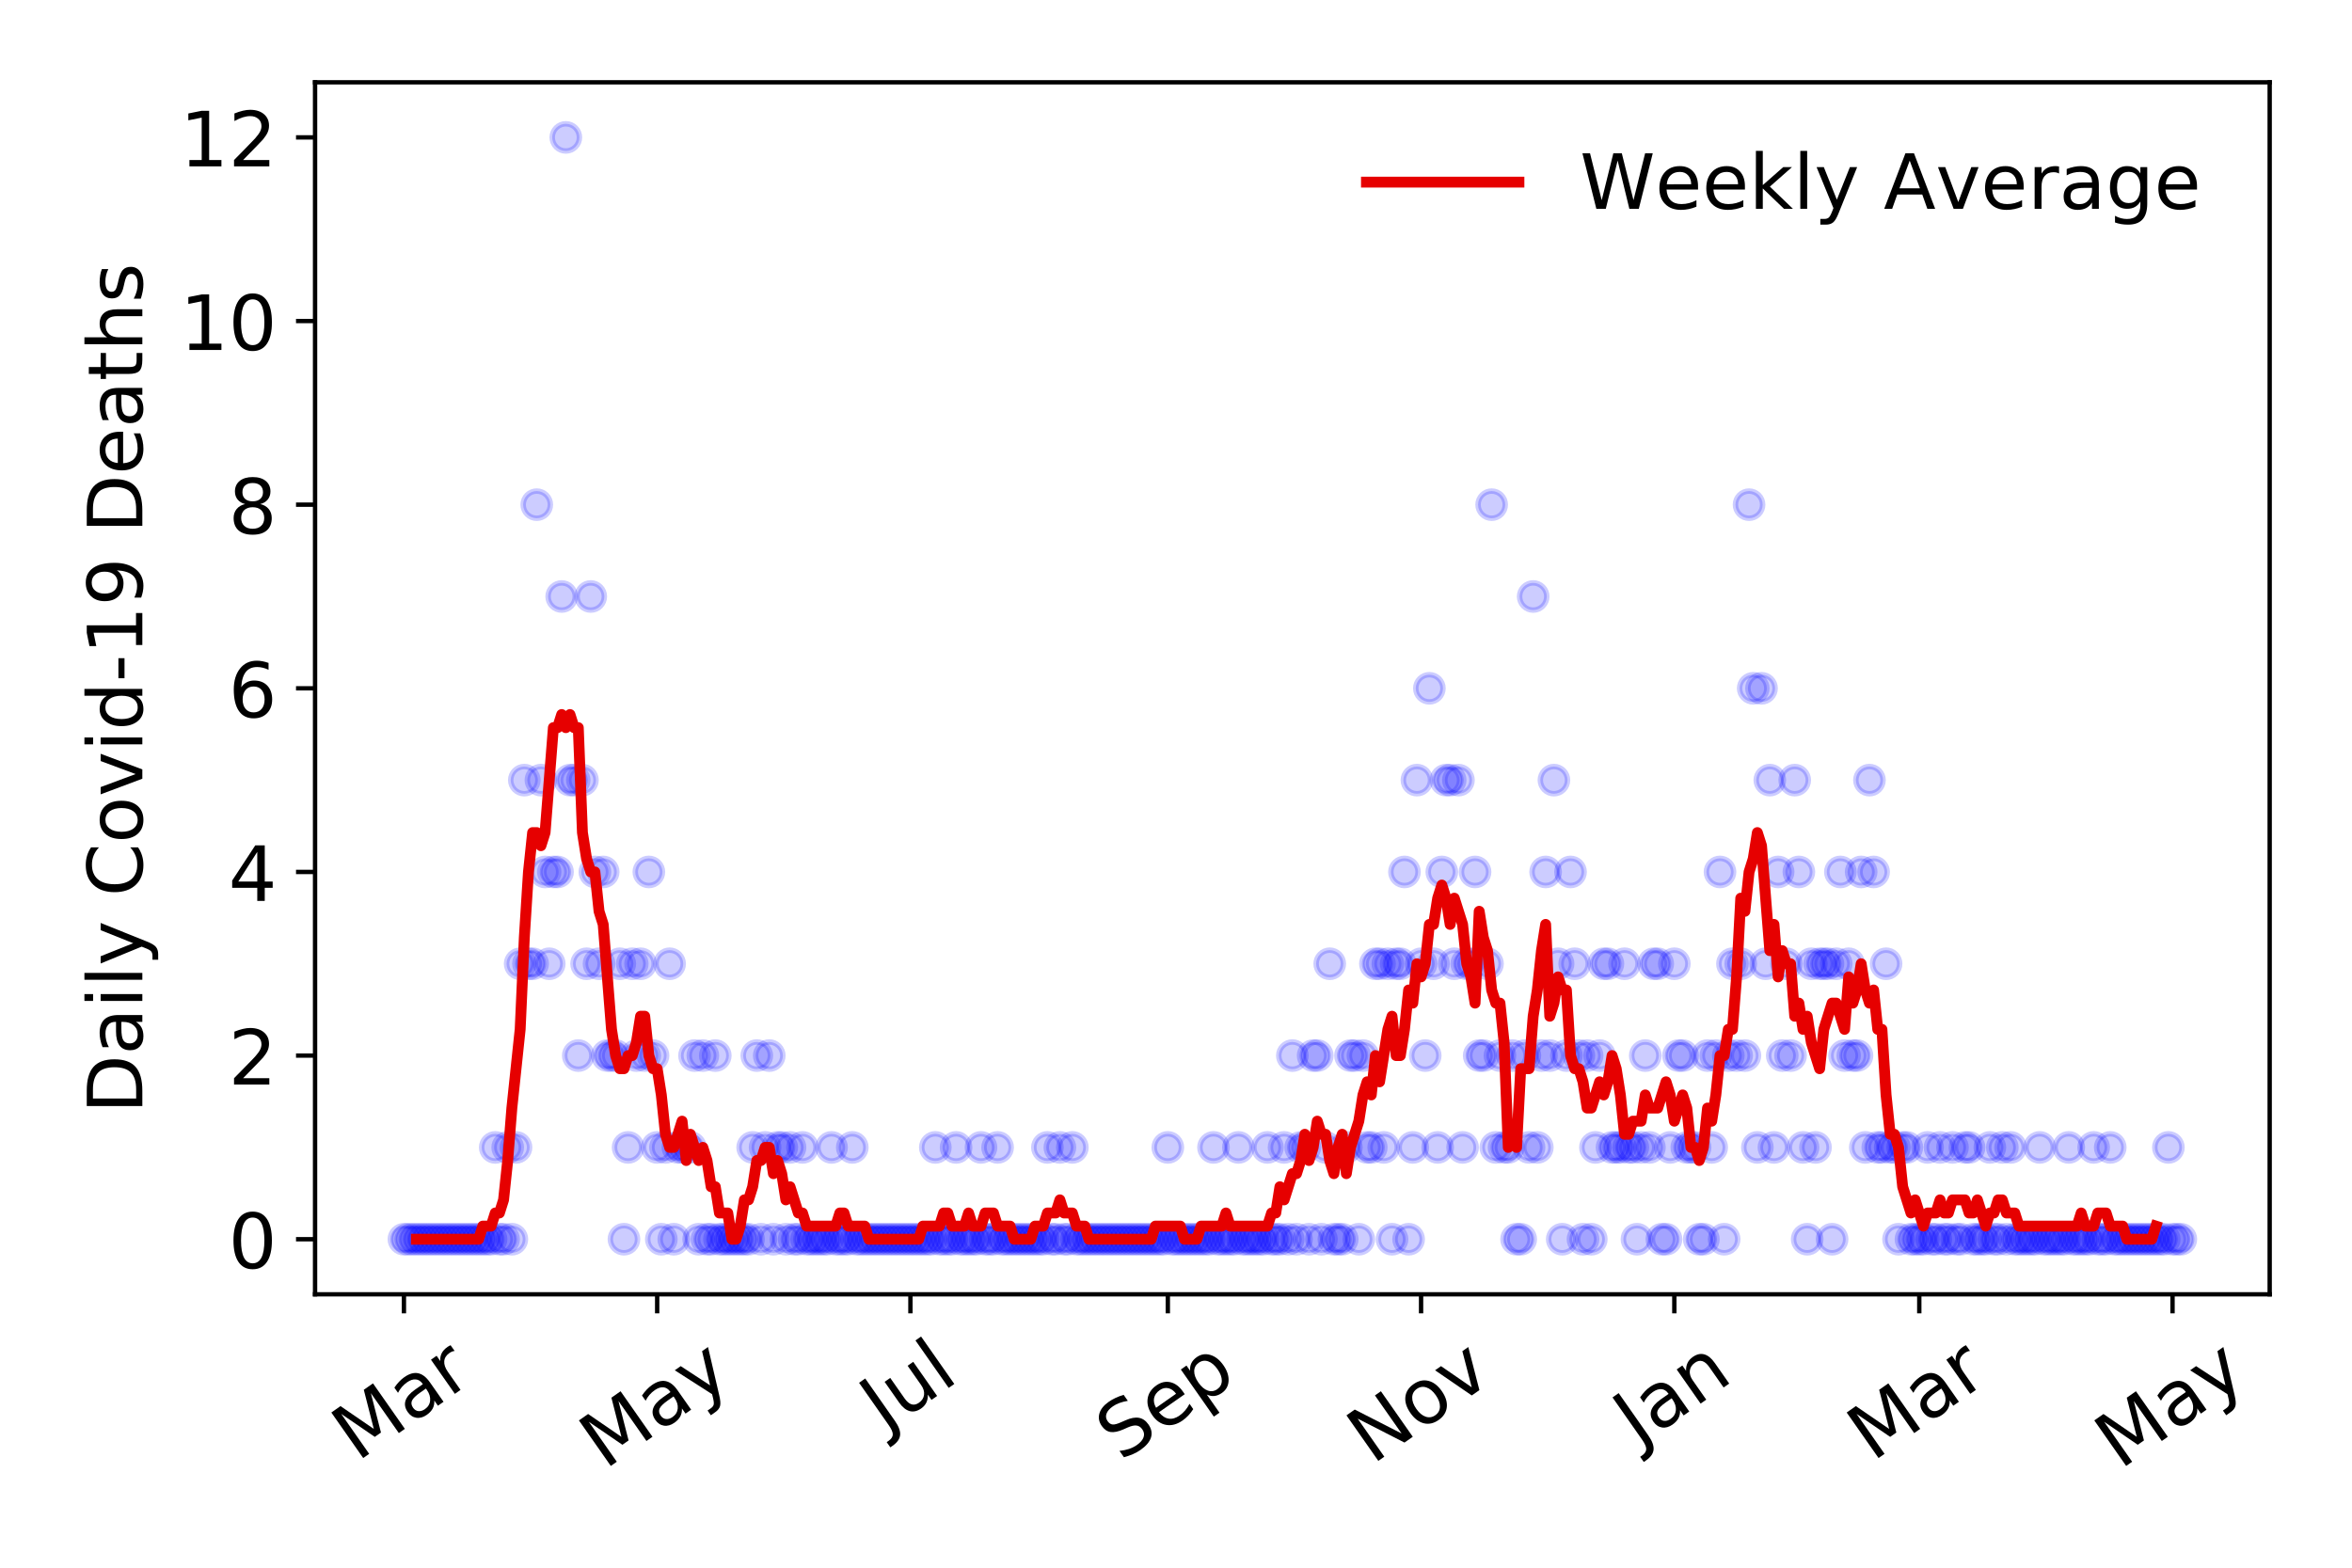 <?xml version="1.0" encoding="utf-8" standalone="no"?>
<!DOCTYPE svg PUBLIC "-//W3C//DTD SVG 1.1//EN"
  "http://www.w3.org/Graphics/SVG/1.1/DTD/svg11.dtd">
<!-- Created with matplotlib (https://matplotlib.org/) -->
<svg height="288pt" version="1.1" viewBox="0 0 432 288" width="432pt" xmlns="http://www.w3.org/2000/svg" xmlns:xlink="http://www.w3.org/1999/xlink">
 <defs>
  <style type="text/css">
*{stroke-linecap:butt;stroke-linejoin:round;}
  </style>
 </defs>
 <g id="figure_1">
  <g id="patch_1">
   <path d="M 0 288 
L 432 288 
L 432 0 
L 0 0 
z
" style="fill:#ffffff;"/>
  </g>
  <g id="axes_1">
   <g id="patch_2">
    <path d="M 57.87 237.778 
L 416.88 237.778 
L 416.88 15.12 
L 57.87 15.12 
z
" style="fill:#ffffff;"/>
   </g>
   <g id="matplotlib.axis_1">
    <g id="xtick_1">
     <g id="line2d_1">
      <defs>
       <path d="M 0 0 
L 0 3.5 
" id="mec58620758" style="stroke:#000000;stroke-width:0.8;"/>
      </defs>
      <g>
       <use style="stroke:#000000;stroke-width:0.8;" x="74.189" xlink:href="#mec58620758" y="237.778"/>
      </g>
     </g>
     <g id="text_1">
      <!-- Mar -->
      <defs>
       <path d="M 9.812 72.906 
L 24.516 72.906 
L 43.109 23.297 
L 61.812 72.906 
L 76.516 72.906 
L 76.516 0 
L 66.891 0 
L 66.891 64.016 
L 48.094 14.016 
L 38.188 14.016 
L 19.391 64.016 
L 19.391 0 
L 9.812 0 
z
" id="DejaVuSans-77"/>
       <path d="M 34.281 27.484 
Q 23.391 27.484 19.188 25 
Q 14.984 22.516 14.984 16.5 
Q 14.984 11.719 18.141 8.906 
Q 21.297 6.109 26.703 6.109 
Q 34.188 6.109 38.703 11.406 
Q 43.219 16.703 43.219 25.484 
L 43.219 27.484 
z
M 52.203 31.203 
L 52.203 0 
L 43.219 0 
L 43.219 8.297 
Q 40.141 3.328 35.547 0.953 
Q 30.953 -1.422 24.312 -1.422 
Q 15.922 -1.422 10.953 3.297 
Q 6 8.016 6 15.922 
Q 6 25.141 12.172 29.828 
Q 18.359 34.516 30.609 34.516 
L 43.219 34.516 
L 43.219 35.406 
Q 43.219 41.609 39.141 45 
Q 35.062 48.391 27.688 48.391 
Q 23 48.391 18.547 47.266 
Q 14.109 46.141 10.016 43.891 
L 10.016 52.203 
Q 14.938 54.109 19.578 55.047 
Q 24.219 56 28.609 56 
Q 40.484 56 46.344 49.844 
Q 52.203 43.703 52.203 31.203 
z
" id="DejaVuSans-97"/>
       <path d="M 41.109 46.297 
Q 39.594 47.172 37.812 47.578 
Q 36.031 48 33.891 48 
Q 26.266 48 22.188 43.047 
Q 18.109 38.094 18.109 28.812 
L 18.109 0 
L 9.078 0 
L 9.078 54.688 
L 18.109 54.688 
L 18.109 46.188 
Q 20.953 51.172 25.484 53.578 
Q 30.031 56 36.531 56 
Q 37.453 56 38.578 55.875 
Q 39.703 55.766 41.062 55.516 
z
" id="DejaVuSans-114"/>
      </defs>
      <g transform="translate(65.586 268.643)rotate(-35)scale(0.14 -0.14)">
       <use xlink:href="#DejaVuSans-77"/>
       <use x="86.279" xlink:href="#DejaVuSans-97"/>
       <use x="147.559" xlink:href="#DejaVuSans-114"/>
      </g>
     </g>
    </g>
    <g id="xtick_2">
     <g id="line2d_2">
      <g>
       <use style="stroke:#000000;stroke-width:0.8;" x="120.704" xlink:href="#mec58620758" y="237.778"/>
      </g>
     </g>
     <g id="text_2">
      <!-- May -->
      <defs>
       <path d="M 32.172 -5.078 
Q 28.375 -14.844 24.75 -17.812 
Q 21.141 -20.797 15.094 -20.797 
L 7.906 -20.797 
L 7.906 -13.281 
L 13.188 -13.281 
Q 16.891 -13.281 18.938 -11.516 
Q 21 -9.766 23.484 -3.219 
L 25.094 0.875 
L 2.984 54.688 
L 12.5 54.688 
L 29.594 11.922 
L 46.688 54.688 
L 56.203 54.688 
z
" id="DejaVuSans-121"/>
      </defs>
      <g transform="translate(111.065 270.094)rotate(-35)scale(0.14 -0.14)">
       <use xlink:href="#DejaVuSans-77"/>
       <use x="86.279" xlink:href="#DejaVuSans-97"/>
       <use x="147.559" xlink:href="#DejaVuSans-121"/>
      </g>
     </g>
    </g>
    <g id="xtick_3">
     <g id="line2d_3">
      <g>
       <use style="stroke:#000000;stroke-width:0.8;" x="167.22" xlink:href="#mec58620758" y="237.778"/>
      </g>
     </g>
     <g id="text_3">
      <!-- Jul -->
      <defs>
       <path d="M 9.812 72.906 
L 19.672 72.906 
L 19.672 5.078 
Q 19.672 -8.109 14.672 -14.062 
Q 9.672 -20.016 -1.422 -20.016 
L -5.172 -20.016 
L -5.172 -11.719 
L -2.094 -11.719 
Q 4.438 -11.719 7.125 -8.047 
Q 9.812 -4.391 9.812 5.078 
z
" id="DejaVuSans-74"/>
       <path d="M 8.5 21.578 
L 8.5 54.688 
L 17.484 54.688 
L 17.484 21.922 
Q 17.484 14.156 20.5 10.266 
Q 23.531 6.391 29.594 6.391 
Q 36.859 6.391 41.078 11.031 
Q 45.312 15.672 45.312 23.688 
L 45.312 54.688 
L 54.297 54.688 
L 54.297 0 
L 45.312 0 
L 45.312 8.406 
Q 42.047 3.422 37.719 1 
Q 33.406 -1.422 27.688 -1.422 
Q 18.266 -1.422 13.375 4.438 
Q 8.5 10.297 8.5 21.578 
z
M 31.109 56 
z
" id="DejaVuSans-117"/>
       <path d="M 9.422 75.984 
L 18.406 75.984 
L 18.406 0 
L 9.422 0 
z
" id="DejaVuSans-108"/>
      </defs>
      <g transform="translate(162.517 263.181)rotate(-35)scale(0.14 -0.14)">
       <use xlink:href="#DejaVuSans-74"/>
       <use x="29.492" xlink:href="#DejaVuSans-117"/>
       <use x="92.871" xlink:href="#DejaVuSans-108"/>
      </g>
     </g>
    </g>
    <g id="xtick_4">
     <g id="line2d_4">
      <g>
       <use style="stroke:#000000;stroke-width:0.8;" x="214.498" xlink:href="#mec58620758" y="237.778"/>
      </g>
     </g>
     <g id="text_4">
      <!-- Sep -->
      <defs>
       <path d="M 53.516 70.516 
L 53.516 60.891 
Q 47.906 63.578 42.922 64.891 
Q 37.938 66.219 33.297 66.219 
Q 25.25 66.219 20.875 63.094 
Q 16.5 59.969 16.5 54.203 
Q 16.5 49.359 19.406 46.891 
Q 22.312 44.438 30.422 42.922 
L 36.375 41.703 
Q 47.406 39.594 52.656 34.297 
Q 57.906 29 57.906 20.125 
Q 57.906 9.516 50.797 4.047 
Q 43.703 -1.422 29.984 -1.422 
Q 24.812 -1.422 18.969 -0.25 
Q 13.141 0.922 6.891 3.219 
L 6.891 13.375 
Q 12.891 10.016 18.656 8.297 
Q 24.422 6.594 29.984 6.594 
Q 38.422 6.594 43.016 9.906 
Q 47.609 13.234 47.609 19.391 
Q 47.609 24.75 44.312 27.781 
Q 41.016 30.812 33.5 32.328 
L 27.484 33.5 
Q 16.453 35.688 11.516 40.375 
Q 6.594 45.062 6.594 53.422 
Q 6.594 63.094 13.406 68.656 
Q 20.219 74.219 32.172 74.219 
Q 37.312 74.219 42.625 73.281 
Q 47.953 72.359 53.516 70.516 
z
" id="DejaVuSans-83"/>
       <path d="M 56.203 29.594 
L 56.203 25.203 
L 14.891 25.203 
Q 15.484 15.922 20.484 11.062 
Q 25.484 6.203 34.422 6.203 
Q 39.594 6.203 44.453 7.469 
Q 49.312 8.734 54.109 11.281 
L 54.109 2.781 
Q 49.266 0.734 44.188 -0.344 
Q 39.109 -1.422 33.891 -1.422 
Q 20.797 -1.422 13.156 6.188 
Q 5.516 13.812 5.516 26.812 
Q 5.516 40.234 12.766 48.109 
Q 20.016 56 32.328 56 
Q 43.359 56 49.781 48.891 
Q 56.203 41.797 56.203 29.594 
z
M 47.219 32.234 
Q 47.125 39.594 43.094 43.984 
Q 39.062 48.391 32.422 48.391 
Q 24.906 48.391 20.391 44.141 
Q 15.875 39.891 15.188 32.172 
z
" id="DejaVuSans-101"/>
       <path d="M 18.109 8.203 
L 18.109 -20.797 
L 9.078 -20.797 
L 9.078 54.688 
L 18.109 54.688 
L 18.109 46.391 
Q 20.953 51.266 25.266 53.625 
Q 29.594 56 35.594 56 
Q 45.562 56 51.781 48.094 
Q 58.016 40.188 58.016 27.297 
Q 58.016 14.406 51.781 6.484 
Q 45.562 -1.422 35.594 -1.422 
Q 29.594 -1.422 25.266 0.953 
Q 20.953 3.328 18.109 8.203 
z
M 48.688 27.297 
Q 48.688 37.203 44.609 42.844 
Q 40.531 48.484 33.406 48.484 
Q 26.266 48.484 22.188 42.844 
Q 18.109 37.203 18.109 27.297 
Q 18.109 17.391 22.188 11.75 
Q 26.266 6.109 33.406 6.109 
Q 40.531 6.109 44.609 11.75 
Q 48.688 17.391 48.688 27.297 
z
" id="DejaVuSans-112"/>
      </defs>
      <g transform="translate(205.905 268.629)rotate(-35)scale(0.14 -0.14)">
       <use xlink:href="#DejaVuSans-83"/>
       <use x="63.477" xlink:href="#DejaVuSans-101"/>
       <use x="125" xlink:href="#DejaVuSans-112"/>
      </g>
     </g>
    </g>
    <g id="xtick_5">
     <g id="line2d_5">
      <g>
       <use style="stroke:#000000;stroke-width:0.8;" x="261.014" xlink:href="#mec58620758" y="237.778"/>
      </g>
     </g>
     <g id="text_5">
      <!-- Nov -->
      <defs>
       <path d="M 9.812 72.906 
L 23.094 72.906 
L 55.422 11.922 
L 55.422 72.906 
L 64.984 72.906 
L 64.984 0 
L 51.703 0 
L 19.391 60.984 
L 19.391 0 
L 9.812 0 
z
" id="DejaVuSans-78"/>
       <path d="M 30.609 48.391 
Q 23.391 48.391 19.188 42.75 
Q 14.984 37.109 14.984 27.297 
Q 14.984 17.484 19.156 11.844 
Q 23.344 6.203 30.609 6.203 
Q 37.797 6.203 41.984 11.859 
Q 46.188 17.531 46.188 27.297 
Q 46.188 37.016 41.984 42.703 
Q 37.797 48.391 30.609 48.391 
z
M 30.609 56 
Q 42.328 56 49.016 48.375 
Q 55.719 40.766 55.719 27.297 
Q 55.719 13.875 49.016 6.219 
Q 42.328 -1.422 30.609 -1.422 
Q 18.844 -1.422 12.172 6.219 
Q 5.516 13.875 5.516 27.297 
Q 5.516 40.766 12.172 48.375 
Q 18.844 56 30.609 56 
z
" id="DejaVuSans-111"/>
       <path d="M 2.984 54.688 
L 12.5 54.688 
L 29.594 8.797 
L 46.688 54.688 
L 56.203 54.688 
L 35.688 0 
L 23.484 0 
z
" id="DejaVuSans-118"/>
      </defs>
      <g transform="translate(252.038 269.166)rotate(-35)scale(0.14 -0.14)">
       <use xlink:href="#DejaVuSans-78"/>
       <use x="74.805" xlink:href="#DejaVuSans-111"/>
       <use x="135.986" xlink:href="#DejaVuSans-118"/>
      </g>
     </g>
    </g>
    <g id="xtick_6">
     <g id="line2d_6">
      <g>
       <use style="stroke:#000000;stroke-width:0.8;" x="307.53" xlink:href="#mec58620758" y="237.778"/>
      </g>
     </g>
     <g id="text_6">
      <!-- Jan -->
      <defs>
       <path d="M 54.891 33.016 
L 54.891 0 
L 45.906 0 
L 45.906 32.719 
Q 45.906 40.484 42.875 44.328 
Q 39.844 48.188 33.797 48.188 
Q 26.516 48.188 22.312 43.547 
Q 18.109 38.922 18.109 30.906 
L 18.109 0 
L 9.078 0 
L 9.078 54.688 
L 18.109 54.688 
L 18.109 46.188 
Q 21.344 51.125 25.703 53.562 
Q 30.078 56 35.797 56 
Q 45.219 56 50.047 50.172 
Q 54.891 44.344 54.891 33.016 
z
" id="DejaVuSans-110"/>
      </defs>
      <g transform="translate(300.906 265.871)rotate(-35)scale(0.14 -0.14)">
       <use xlink:href="#DejaVuSans-74"/>
       <use x="29.492" xlink:href="#DejaVuSans-97"/>
       <use x="90.771" xlink:href="#DejaVuSans-110"/>
      </g>
     </g>
    </g>
    <g id="xtick_7">
     <g id="line2d_7">
      <g>
       <use style="stroke:#000000;stroke-width:0.8;" x="352.521" xlink:href="#mec58620758" y="237.778"/>
      </g>
     </g>
     <g id="text_7">
      <!-- Mar -->
      <g transform="translate(343.918 268.643)rotate(-35)scale(0.14 -0.14)">
       <use xlink:href="#DejaVuSans-77"/>
       <use x="86.279" xlink:href="#DejaVuSans-97"/>
       <use x="147.559" xlink:href="#DejaVuSans-114"/>
      </g>
     </g>
    </g>
    <g id="xtick_8">
     <g id="line2d_8">
      <g>
       <use style="stroke:#000000;stroke-width:0.8;" x="399.036" xlink:href="#mec58620758" y="237.778"/>
      </g>
     </g>
     <g id="text_8">
      <!-- May -->
      <g transform="translate(389.397 270.094)rotate(-35)scale(0.14 -0.14)">
       <use xlink:href="#DejaVuSans-77"/>
       <use x="86.279" xlink:href="#DejaVuSans-97"/>
       <use x="147.559" xlink:href="#DejaVuSans-121"/>
      </g>
     </g>
    </g>
   </g>
   <g id="matplotlib.axis_2">
    <g id="ytick_1">
     <g id="line2d_9">
      <defs>
       <path d="M 0 0 
L -3.5 0 
" id="m1c691f7f64" style="stroke:#000000;stroke-width:0.8;"/>
      </defs>
      <g>
       <use style="stroke:#000000;stroke-width:0.8;" x="57.87" xlink:href="#m1c691f7f64" y="227.657"/>
      </g>
     </g>
     <g id="text_9">
      <!-- 0 -->
      <defs>
       <path d="M 31.781 66.406 
Q 24.172 66.406 20.328 58.906 
Q 16.5 51.422 16.5 36.375 
Q 16.5 21.391 20.328 13.891 
Q 24.172 6.391 31.781 6.391 
Q 39.453 6.391 43.281 13.891 
Q 47.125 21.391 47.125 36.375 
Q 47.125 51.422 43.281 58.906 
Q 39.453 66.406 31.781 66.406 
z
M 31.781 74.219 
Q 44.047 74.219 50.516 64.516 
Q 56.984 54.828 56.984 36.375 
Q 56.984 17.969 50.516 8.266 
Q 44.047 -1.422 31.781 -1.422 
Q 19.531 -1.422 13.062 8.266 
Q 6.594 17.969 6.594 36.375 
Q 6.594 54.828 13.062 64.516 
Q 19.531 74.219 31.781 74.219 
z
" id="DejaVuSans-48"/>
      </defs>
      <g transform="translate(41.962 232.976)scale(0.14 -0.14)">
       <use xlink:href="#DejaVuSans-48"/>
      </g>
     </g>
    </g>
    <g id="ytick_2">
     <g id="line2d_10">
      <g>
       <use style="stroke:#000000;stroke-width:0.8;" x="57.87" xlink:href="#m1c691f7f64" y="193.921"/>
      </g>
     </g>
     <g id="text_10">
      <!-- 2 -->
      <defs>
       <path d="M 19.188 8.297 
L 53.609 8.297 
L 53.609 0 
L 7.328 0 
L 7.328 8.297 
Q 12.938 14.109 22.625 23.891 
Q 32.328 33.688 34.812 36.531 
Q 39.547 41.844 41.422 45.531 
Q 43.312 49.219 43.312 52.781 
Q 43.312 58.594 39.234 62.25 
Q 35.156 65.922 28.609 65.922 
Q 23.969 65.922 18.812 64.312 
Q 13.672 62.703 7.812 59.422 
L 7.812 69.391 
Q 13.766 71.781 18.938 73 
Q 24.125 74.219 28.422 74.219 
Q 39.75 74.219 46.484 68.547 
Q 53.219 62.891 53.219 53.422 
Q 53.219 48.922 51.531 44.891 
Q 49.859 40.875 45.406 35.406 
Q 44.188 33.984 37.641 27.219 
Q 31.109 20.453 19.188 8.297 
z
" id="DejaVuSans-50"/>
      </defs>
      <g transform="translate(41.962 199.24)scale(0.14 -0.14)">
       <use xlink:href="#DejaVuSans-50"/>
      </g>
     </g>
    </g>
    <g id="ytick_3">
     <g id="line2d_11">
      <g>
       <use style="stroke:#000000;stroke-width:0.8;" x="57.87" xlink:href="#m1c691f7f64" y="160.185"/>
      </g>
     </g>
     <g id="text_11">
      <!-- 4 -->
      <defs>
       <path d="M 37.797 64.312 
L 12.891 25.391 
L 37.797 25.391 
z
M 35.203 72.906 
L 47.609 72.906 
L 47.609 25.391 
L 58.016 25.391 
L 58.016 17.188 
L 47.609 17.188 
L 47.609 0 
L 37.797 0 
L 37.797 17.188 
L 4.891 17.188 
L 4.891 26.703 
z
" id="DejaVuSans-52"/>
      </defs>
      <g transform="translate(41.962 165.504)scale(0.14 -0.14)">
       <use xlink:href="#DejaVuSans-52"/>
      </g>
     </g>
    </g>
    <g id="ytick_4">
     <g id="line2d_12">
      <g>
       <use style="stroke:#000000;stroke-width:0.8;" x="57.87" xlink:href="#m1c691f7f64" y="126.449"/>
      </g>
     </g>
     <g id="text_12">
      <!-- 6 -->
      <defs>
       <path d="M 33.016 40.375 
Q 26.375 40.375 22.484 35.828 
Q 18.609 31.297 18.609 23.391 
Q 18.609 15.531 22.484 10.953 
Q 26.375 6.391 33.016 6.391 
Q 39.656 6.391 43.531 10.953 
Q 47.406 15.531 47.406 23.391 
Q 47.406 31.297 43.531 35.828 
Q 39.656 40.375 33.016 40.375 
z
M 52.594 71.297 
L 52.594 62.312 
Q 48.875 64.062 45.094 64.984 
Q 41.312 65.922 37.594 65.922 
Q 27.828 65.922 22.672 59.328 
Q 17.531 52.734 16.797 39.406 
Q 19.672 43.656 24.016 45.922 
Q 28.375 48.188 33.594 48.188 
Q 44.578 48.188 50.953 41.516 
Q 57.328 34.859 57.328 23.391 
Q 57.328 12.156 50.688 5.359 
Q 44.047 -1.422 33.016 -1.422 
Q 20.359 -1.422 13.672 8.266 
Q 6.984 17.969 6.984 36.375 
Q 6.984 53.656 15.188 63.938 
Q 23.391 74.219 37.203 74.219 
Q 40.922 74.219 44.703 73.484 
Q 48.484 72.75 52.594 71.297 
z
" id="DejaVuSans-54"/>
      </defs>
      <g transform="translate(41.962 131.768)scale(0.14 -0.14)">
       <use xlink:href="#DejaVuSans-54"/>
      </g>
     </g>
    </g>
    <g id="ytick_5">
     <g id="line2d_13">
      <g>
       <use style="stroke:#000000;stroke-width:0.8;" x="57.87" xlink:href="#m1c691f7f64" y="92.713"/>
      </g>
     </g>
     <g id="text_13">
      <!-- 8 -->
      <defs>
       <path d="M 31.781 34.625 
Q 24.75 34.625 20.719 30.859 
Q 16.703 27.094 16.703 20.516 
Q 16.703 13.922 20.719 10.156 
Q 24.75 6.391 31.781 6.391 
Q 38.812 6.391 42.859 10.172 
Q 46.922 13.969 46.922 20.516 
Q 46.922 27.094 42.891 30.859 
Q 38.875 34.625 31.781 34.625 
z
M 21.922 38.812 
Q 15.578 40.375 12.031 44.719 
Q 8.5 49.078 8.5 55.328 
Q 8.5 64.062 14.719 69.141 
Q 20.953 74.219 31.781 74.219 
Q 42.672 74.219 48.875 69.141 
Q 55.078 64.062 55.078 55.328 
Q 55.078 49.078 51.531 44.719 
Q 48 40.375 41.703 38.812 
Q 48.828 37.156 52.797 32.312 
Q 56.781 27.484 56.781 20.516 
Q 56.781 9.906 50.312 4.234 
Q 43.844 -1.422 31.781 -1.422 
Q 19.734 -1.422 13.25 4.234 
Q 6.781 9.906 6.781 20.516 
Q 6.781 27.484 10.781 32.312 
Q 14.797 37.156 21.922 38.812 
z
M 18.312 54.391 
Q 18.312 48.734 21.844 45.562 
Q 25.391 42.391 31.781 42.391 
Q 38.141 42.391 41.719 45.562 
Q 45.312 48.734 45.312 54.391 
Q 45.312 60.062 41.719 63.234 
Q 38.141 66.406 31.781 66.406 
Q 25.391 66.406 21.844 63.234 
Q 18.312 60.062 18.312 54.391 
z
" id="DejaVuSans-56"/>
      </defs>
      <g transform="translate(41.962 98.032)scale(0.14 -0.14)">
       <use xlink:href="#DejaVuSans-56"/>
      </g>
     </g>
    </g>
    <g id="ytick_6">
     <g id="line2d_14">
      <g>
       <use style="stroke:#000000;stroke-width:0.8;" x="57.87" xlink:href="#m1c691f7f64" y="58.977"/>
      </g>
     </g>
     <g id="text_14">
      <!-- 10 -->
      <defs>
       <path d="M 12.406 8.297 
L 28.516 8.297 
L 28.516 63.922 
L 10.984 60.406 
L 10.984 69.391 
L 28.422 72.906 
L 38.281 72.906 
L 38.281 8.297 
L 54.391 8.297 
L 54.391 0 
L 12.406 0 
z
" id="DejaVuSans-49"/>
      </defs>
      <g transform="translate(33.055 64.296)scale(0.14 -0.14)">
       <use xlink:href="#DejaVuSans-49"/>
       <use x="63.623" xlink:href="#DejaVuSans-48"/>
      </g>
     </g>
    </g>
    <g id="ytick_7">
     <g id="line2d_15">
      <g>
       <use style="stroke:#000000;stroke-width:0.8;" x="57.87" xlink:href="#m1c691f7f64" y="25.241"/>
      </g>
     </g>
     <g id="text_15">
      <!-- 12 -->
      <g transform="translate(33.055 30.56)scale(0.14 -0.14)">
       <use xlink:href="#DejaVuSans-49"/>
       <use x="63.623" xlink:href="#DejaVuSans-50"/>
      </g>
     </g>
    </g>
    <g id="text_16">
     <!-- Daily Covid-19 Deaths -->
     <defs>
      <path d="M 19.672 64.797 
L 19.672 8.109 
L 31.594 8.109 
Q 46.688 8.109 53.688 14.938 
Q 60.688 21.781 60.688 36.531 
Q 60.688 51.172 53.688 57.984 
Q 46.688 64.797 31.594 64.797 
z
M 9.812 72.906 
L 30.078 72.906 
Q 51.266 72.906 61.172 64.094 
Q 71.094 55.281 71.094 36.531 
Q 71.094 17.672 61.125 8.828 
Q 51.172 0 30.078 0 
L 9.812 0 
z
" id="DejaVuSans-68"/>
      <path d="M 9.422 54.688 
L 18.406 54.688 
L 18.406 0 
L 9.422 0 
z
M 9.422 75.984 
L 18.406 75.984 
L 18.406 64.594 
L 9.422 64.594 
z
" id="DejaVuSans-105"/>
      <path id="DejaVuSans-32"/>
      <path d="M 64.406 67.281 
L 64.406 56.891 
Q 59.422 61.531 53.781 63.812 
Q 48.141 66.109 41.797 66.109 
Q 29.297 66.109 22.656 58.469 
Q 16.016 50.828 16.016 36.375 
Q 16.016 21.969 22.656 14.328 
Q 29.297 6.688 41.797 6.688 
Q 48.141 6.688 53.781 8.984 
Q 59.422 11.281 64.406 15.922 
L 64.406 5.609 
Q 59.234 2.094 53.438 0.328 
Q 47.656 -1.422 41.219 -1.422 
Q 24.656 -1.422 15.125 8.703 
Q 5.609 18.844 5.609 36.375 
Q 5.609 53.953 15.125 64.078 
Q 24.656 74.219 41.219 74.219 
Q 47.75 74.219 53.531 72.484 
Q 59.328 70.75 64.406 67.281 
z
" id="DejaVuSans-67"/>
      <path d="M 45.406 46.391 
L 45.406 75.984 
L 54.391 75.984 
L 54.391 0 
L 45.406 0 
L 45.406 8.203 
Q 42.578 3.328 38.25 0.953 
Q 33.938 -1.422 27.875 -1.422 
Q 17.969 -1.422 11.734 6.484 
Q 5.516 14.406 5.516 27.297 
Q 5.516 40.188 11.734 48.094 
Q 17.969 56 27.875 56 
Q 33.938 56 38.25 53.625 
Q 42.578 51.266 45.406 46.391 
z
M 14.797 27.297 
Q 14.797 17.391 18.875 11.75 
Q 22.953 6.109 30.078 6.109 
Q 37.203 6.109 41.297 11.75 
Q 45.406 17.391 45.406 27.297 
Q 45.406 37.203 41.297 42.844 
Q 37.203 48.484 30.078 48.484 
Q 22.953 48.484 18.875 42.844 
Q 14.797 37.203 14.797 27.297 
z
" id="DejaVuSans-100"/>
      <path d="M 4.891 31.391 
L 31.203 31.391 
L 31.203 23.391 
L 4.891 23.391 
z
" id="DejaVuSans-45"/>
      <path d="M 10.984 1.516 
L 10.984 10.5 
Q 14.703 8.734 18.5 7.812 
Q 22.312 6.891 25.984 6.891 
Q 35.75 6.891 40.891 13.453 
Q 46.047 20.016 46.781 33.406 
Q 43.953 29.203 39.594 26.953 
Q 35.25 24.703 29.984 24.703 
Q 19.047 24.703 12.672 31.312 
Q 6.297 37.938 6.297 49.422 
Q 6.297 60.641 12.938 67.422 
Q 19.578 74.219 30.609 74.219 
Q 43.266 74.219 49.922 64.516 
Q 56.594 54.828 56.594 36.375 
Q 56.594 19.141 48.406 8.859 
Q 40.234 -1.422 26.422 -1.422 
Q 22.703 -1.422 18.891 -0.688 
Q 15.094 0.047 10.984 1.516 
z
M 30.609 32.422 
Q 37.25 32.422 41.125 36.953 
Q 45.016 41.5 45.016 49.422 
Q 45.016 57.281 41.125 61.844 
Q 37.25 66.406 30.609 66.406 
Q 23.969 66.406 20.094 61.844 
Q 16.219 57.281 16.219 49.422 
Q 16.219 41.5 20.094 36.953 
Q 23.969 32.422 30.609 32.422 
z
" id="DejaVuSans-57"/>
      <path d="M 18.312 70.219 
L 18.312 54.688 
L 36.812 54.688 
L 36.812 47.703 
L 18.312 47.703 
L 18.312 18.016 
Q 18.312 11.328 20.141 9.422 
Q 21.969 7.516 27.594 7.516 
L 36.812 7.516 
L 36.812 0 
L 27.594 0 
Q 17.188 0 13.234 3.875 
Q 9.281 7.766 9.281 18.016 
L 9.281 47.703 
L 2.688 47.703 
L 2.688 54.688 
L 9.281 54.688 
L 9.281 70.219 
z
" id="DejaVuSans-116"/>
      <path d="M 54.891 33.016 
L 54.891 0 
L 45.906 0 
L 45.906 32.719 
Q 45.906 40.484 42.875 44.328 
Q 39.844 48.188 33.797 48.188 
Q 26.516 48.188 22.312 43.547 
Q 18.109 38.922 18.109 30.906 
L 18.109 0 
L 9.078 0 
L 9.078 75.984 
L 18.109 75.984 
L 18.109 46.188 
Q 21.344 51.125 25.703 53.562 
Q 30.078 56 35.797 56 
Q 45.219 56 50.047 50.172 
Q 54.891 44.344 54.891 33.016 
z
" id="DejaVuSans-104"/>
      <path d="M 44.281 53.078 
L 44.281 44.578 
Q 40.484 46.531 36.375 47.5 
Q 32.281 48.484 27.875 48.484 
Q 21.188 48.484 17.844 46.438 
Q 14.5 44.391 14.5 40.281 
Q 14.5 37.156 16.891 35.375 
Q 19.281 33.594 26.516 31.984 
L 29.594 31.297 
Q 39.156 29.25 43.188 25.516 
Q 47.219 21.781 47.219 15.094 
Q 47.219 7.469 41.188 3.016 
Q 35.156 -1.422 24.609 -1.422 
Q 20.219 -1.422 15.453 -0.562 
Q 10.688 0.297 5.422 2 
L 5.422 11.281 
Q 10.406 8.688 15.234 7.391 
Q 20.062 6.109 24.812 6.109 
Q 31.156 6.109 34.562 8.281 
Q 37.984 10.453 37.984 14.406 
Q 37.984 18.062 35.516 20.016 
Q 33.062 21.969 24.703 23.781 
L 21.578 24.516 
Q 13.234 26.266 9.516 29.906 
Q 5.812 33.547 5.812 39.891 
Q 5.812 47.609 11.281 51.797 
Q 16.75 56 26.812 56 
Q 31.781 56 36.172 55.266 
Q 40.578 54.547 44.281 53.078 
z
" id="DejaVuSans-115"/>
     </defs>
     <g transform="translate(26.143 204.56)rotate(-90)scale(0.14 -0.14)">
      <use xlink:href="#DejaVuSans-68"/>
      <use x="77.002" xlink:href="#DejaVuSans-97"/>
      <use x="138.281" xlink:href="#DejaVuSans-105"/>
      <use x="166.064" xlink:href="#DejaVuSans-108"/>
      <use x="193.848" xlink:href="#DejaVuSans-121"/>
      <use x="253.027" xlink:href="#DejaVuSans-32"/>
      <use x="284.814" xlink:href="#DejaVuSans-67"/>
      <use x="354.639" xlink:href="#DejaVuSans-111"/>
      <use x="415.82" xlink:href="#DejaVuSans-118"/>
      <use x="475" xlink:href="#DejaVuSans-105"/>
      <use x="502.783" xlink:href="#DejaVuSans-100"/>
      <use x="566.26" xlink:href="#DejaVuSans-45"/>
      <use x="602.344" xlink:href="#DejaVuSans-49"/>
      <use x="665.967" xlink:href="#DejaVuSans-57"/>
      <use x="729.59" xlink:href="#DejaVuSans-32"/>
      <use x="761.377" xlink:href="#DejaVuSans-68"/>
      <use x="838.379" xlink:href="#DejaVuSans-101"/>
      <use x="899.902" xlink:href="#DejaVuSans-97"/>
      <use x="961.182" xlink:href="#DejaVuSans-116"/>
      <use x="1000.391" xlink:href="#DejaVuSans-104"/>
      <use x="1063.77" xlink:href="#DejaVuSans-115"/>
     </g>
    </g>
   </g>
   <g id="line2d_16">
    <defs>
     <path d="M 0 2.5 
C 0.663 2.5 1.299 2.237 1.768 1.768 
C 2.237 1.299 2.5 0.663 2.5 0 
C 2.5 -0.663 2.237 -1.299 1.768 -1.768 
C 1.299 -2.237 0.663 -2.5 0 -2.5 
C -0.663 -2.5 -1.299 -2.237 -1.768 -1.768 
C -2.237 -1.299 -2.5 -0.663 -2.5 0 
C -2.5 0.663 -2.237 1.299 -1.768 1.768 
C -1.299 2.237 -0.663 2.5 0 2.5 
z
" id="m71f5c8643d" style="stroke:#0000ff;stroke-opacity:0.2;"/>
    </defs>
    <g clip-path="url(#pfb5d192b7b)">
     <use style="fill:#0000ff;fill-opacity:0.2;stroke:#0000ff;stroke-opacity:0.2;" x="74.189" xlink:href="#m71f5c8643d" y="227.657"/>
     <use style="fill:#0000ff;fill-opacity:0.2;stroke:#0000ff;stroke-opacity:0.2;" x="74.951" xlink:href="#m71f5c8643d" y="227.657"/>
     <use style="fill:#0000ff;fill-opacity:0.2;stroke:#0000ff;stroke-opacity:0.2;" x="75.714" xlink:href="#m71f5c8643d" y="227.657"/>
     <use style="fill:#0000ff;fill-opacity:0.2;stroke:#0000ff;stroke-opacity:0.2;" x="76.476" xlink:href="#m71f5c8643d" y="227.657"/>
     <use style="fill:#0000ff;fill-opacity:0.2;stroke:#0000ff;stroke-opacity:0.2;" x="77.239" xlink:href="#m71f5c8643d" y="227.657"/>
     <use style="fill:#0000ff;fill-opacity:0.2;stroke:#0000ff;stroke-opacity:0.2;" x="78.001" xlink:href="#m71f5c8643d" y="227.657"/>
     <use style="fill:#0000ff;fill-opacity:0.2;stroke:#0000ff;stroke-opacity:0.2;" x="78.764" xlink:href="#m71f5c8643d" y="227.657"/>
     <use style="fill:#0000ff;fill-opacity:0.2;stroke:#0000ff;stroke-opacity:0.2;" x="79.527" xlink:href="#m71f5c8643d" y="227.657"/>
     <use style="fill:#0000ff;fill-opacity:0.2;stroke:#0000ff;stroke-opacity:0.2;" x="80.289" xlink:href="#m71f5c8643d" y="227.657"/>
     <use style="fill:#0000ff;fill-opacity:0.2;stroke:#0000ff;stroke-opacity:0.2;" x="81.052" xlink:href="#m71f5c8643d" y="227.657"/>
     <use style="fill:#0000ff;fill-opacity:0.2;stroke:#0000ff;stroke-opacity:0.2;" x="81.814" xlink:href="#m71f5c8643d" y="227.657"/>
     <use style="fill:#0000ff;fill-opacity:0.2;stroke:#0000ff;stroke-opacity:0.2;" x="82.577" xlink:href="#m71f5c8643d" y="227.657"/>
     <use style="fill:#0000ff;fill-opacity:0.2;stroke:#0000ff;stroke-opacity:0.2;" x="83.339" xlink:href="#m71f5c8643d" y="227.657"/>
     <use style="fill:#0000ff;fill-opacity:0.2;stroke:#0000ff;stroke-opacity:0.2;" x="84.102" xlink:href="#m71f5c8643d" y="227.657"/>
     <use style="fill:#0000ff;fill-opacity:0.2;stroke:#0000ff;stroke-opacity:0.2;" x="84.864" xlink:href="#m71f5c8643d" y="227.657"/>
     <use style="fill:#0000ff;fill-opacity:0.2;stroke:#0000ff;stroke-opacity:0.2;" x="85.627" xlink:href="#m71f5c8643d" y="227.657"/>
     <use style="fill:#0000ff;fill-opacity:0.2;stroke:#0000ff;stroke-opacity:0.2;" x="86.389" xlink:href="#m71f5c8643d" y="227.657"/>
     <use style="fill:#0000ff;fill-opacity:0.2;stroke:#0000ff;stroke-opacity:0.2;" x="87.152" xlink:href="#m71f5c8643d" y="227.657"/>
     <use style="fill:#0000ff;fill-opacity:0.2;stroke:#0000ff;stroke-opacity:0.2;" x="87.915" xlink:href="#m71f5c8643d" y="227.657"/>
     <use style="fill:#0000ff;fill-opacity:0.2;stroke:#0000ff;stroke-opacity:0.2;" x="88.677" xlink:href="#m71f5c8643d" y="227.657"/>
     <use style="fill:#0000ff;fill-opacity:0.2;stroke:#0000ff;stroke-opacity:0.2;" x="89.44" xlink:href="#m71f5c8643d" y="227.657"/>
     <use style="fill:#0000ff;fill-opacity:0.2;stroke:#0000ff;stroke-opacity:0.2;" x="90.202" xlink:href="#m71f5c8643d" y="227.657"/>
     <use style="fill:#0000ff;fill-opacity:0.2;stroke:#0000ff;stroke-opacity:0.2;" x="90.965" xlink:href="#m71f5c8643d" y="210.789"/>
     <use style="fill:#0000ff;fill-opacity:0.2;stroke:#0000ff;stroke-opacity:0.2;" x="91.727" xlink:href="#m71f5c8643d" y="227.657"/>
     <use style="fill:#0000ff;fill-opacity:0.2;stroke:#0000ff;stroke-opacity:0.2;" x="92.49" xlink:href="#m71f5c8643d" y="227.657"/>
     <use style="fill:#0000ff;fill-opacity:0.2;stroke:#0000ff;stroke-opacity:0.2;" x="93.252" xlink:href="#m71f5c8643d" y="210.789"/>
     <use style="fill:#0000ff;fill-opacity:0.2;stroke:#0000ff;stroke-opacity:0.2;" x="94.015" xlink:href="#m71f5c8643d" y="227.657"/>
     <use style="fill:#0000ff;fill-opacity:0.2;stroke:#0000ff;stroke-opacity:0.2;" x="94.778" xlink:href="#m71f5c8643d" y="210.789"/>
     <use style="fill:#0000ff;fill-opacity:0.2;stroke:#0000ff;stroke-opacity:0.2;" x="95.54" xlink:href="#m71f5c8643d" y="177.053"/>
     <use style="fill:#0000ff;fill-opacity:0.2;stroke:#0000ff;stroke-opacity:0.2;" x="96.303" xlink:href="#m71f5c8643d" y="143.317"/>
     <use style="fill:#0000ff;fill-opacity:0.2;stroke:#0000ff;stroke-opacity:0.2;" x="97.065" xlink:href="#m71f5c8643d" y="177.053"/>
     <use style="fill:#0000ff;fill-opacity:0.2;stroke:#0000ff;stroke-opacity:0.2;" x="97.828" xlink:href="#m71f5c8643d" y="177.053"/>
     <use style="fill:#0000ff;fill-opacity:0.2;stroke:#0000ff;stroke-opacity:0.2;" x="98.59" xlink:href="#m71f5c8643d" y="92.713"/>
     <use style="fill:#0000ff;fill-opacity:0.2;stroke:#0000ff;stroke-opacity:0.2;" x="99.353" xlink:href="#m71f5c8643d" y="143.317"/>
     <use style="fill:#0000ff;fill-opacity:0.2;stroke:#0000ff;stroke-opacity:0.2;" x="100.115" xlink:href="#m71f5c8643d" y="160.185"/>
     <use style="fill:#0000ff;fill-opacity:0.2;stroke:#0000ff;stroke-opacity:0.2;" x="100.878" xlink:href="#m71f5c8643d" y="177.053"/>
     <use style="fill:#0000ff;fill-opacity:0.2;stroke:#0000ff;stroke-opacity:0.2;" x="101.641" xlink:href="#m71f5c8643d" y="160.185"/>
     <use style="fill:#0000ff;fill-opacity:0.2;stroke:#0000ff;stroke-opacity:0.2;" x="102.403" xlink:href="#m71f5c8643d" y="160.185"/>
     <use style="fill:#0000ff;fill-opacity:0.2;stroke:#0000ff;stroke-opacity:0.2;" x="103.166" xlink:href="#m71f5c8643d" y="109.581"/>
     <use style="fill:#0000ff;fill-opacity:0.2;stroke:#0000ff;stroke-opacity:0.2;" x="103.928" xlink:href="#m71f5c8643d" y="25.241"/>
     <use style="fill:#0000ff;fill-opacity:0.2;stroke:#0000ff;stroke-opacity:0.2;" x="104.691" xlink:href="#m71f5c8643d" y="143.317"/>
     <use style="fill:#0000ff;fill-opacity:0.2;stroke:#0000ff;stroke-opacity:0.2;" x="105.453" xlink:href="#m71f5c8643d" y="143.317"/>
     <use style="fill:#0000ff;fill-opacity:0.2;stroke:#0000ff;stroke-opacity:0.2;" x="106.216" xlink:href="#m71f5c8643d" y="193.921"/>
     <use style="fill:#0000ff;fill-opacity:0.2;stroke:#0000ff;stroke-opacity:0.2;" x="106.978" xlink:href="#m71f5c8643d" y="143.317"/>
     <use style="fill:#0000ff;fill-opacity:0.2;stroke:#0000ff;stroke-opacity:0.2;" x="107.741" xlink:href="#m71f5c8643d" y="177.053"/>
     <use style="fill:#0000ff;fill-opacity:0.2;stroke:#0000ff;stroke-opacity:0.2;" x="108.504" xlink:href="#m71f5c8643d" y="109.581"/>
     <use style="fill:#0000ff;fill-opacity:0.2;stroke:#0000ff;stroke-opacity:0.2;" x="109.266" xlink:href="#m71f5c8643d" y="160.185"/>
     <use style="fill:#0000ff;fill-opacity:0.2;stroke:#0000ff;stroke-opacity:0.2;" x="110.029" xlink:href="#m71f5c8643d" y="177.053"/>
     <use style="fill:#0000ff;fill-opacity:0.2;stroke:#0000ff;stroke-opacity:0.2;" x="110.791" xlink:href="#m71f5c8643d" y="160.185"/>
     <use style="fill:#0000ff;fill-opacity:0.2;stroke:#0000ff;stroke-opacity:0.2;" x="111.554" xlink:href="#m71f5c8643d" y="193.921"/>
     <use style="fill:#0000ff;fill-opacity:0.2;stroke:#0000ff;stroke-opacity:0.2;" x="112.316" xlink:href="#m71f5c8643d" y="193.921"/>
     <use style="fill:#0000ff;fill-opacity:0.2;stroke:#0000ff;stroke-opacity:0.2;" x="113.079" xlink:href="#m71f5c8643d" y="193.921"/>
     <use style="fill:#0000ff;fill-opacity:0.2;stroke:#0000ff;stroke-opacity:0.2;" x="113.841" xlink:href="#m71f5c8643d" y="177.053"/>
     <use style="fill:#0000ff;fill-opacity:0.2;stroke:#0000ff;stroke-opacity:0.2;" x="114.604" xlink:href="#m71f5c8643d" y="227.657"/>
     <use style="fill:#0000ff;fill-opacity:0.2;stroke:#0000ff;stroke-opacity:0.2;" x="115.367" xlink:href="#m71f5c8643d" y="210.789"/>
     <use style="fill:#0000ff;fill-opacity:0.2;stroke:#0000ff;stroke-opacity:0.2;" x="116.129" xlink:href="#m71f5c8643d" y="177.053"/>
     <use style="fill:#0000ff;fill-opacity:0.2;stroke:#0000ff;stroke-opacity:0.2;" x="116.892" xlink:href="#m71f5c8643d" y="193.921"/>
     <use style="fill:#0000ff;fill-opacity:0.2;stroke:#0000ff;stroke-opacity:0.2;" x="117.654" xlink:href="#m71f5c8643d" y="177.053"/>
     <use style="fill:#0000ff;fill-opacity:0.2;stroke:#0000ff;stroke-opacity:0.2;" x="118.417" xlink:href="#m71f5c8643d" y="193.921"/>
     <use style="fill:#0000ff;fill-opacity:0.2;stroke:#0000ff;stroke-opacity:0.2;" x="119.179" xlink:href="#m71f5c8643d" y="160.185"/>
     <use style="fill:#0000ff;fill-opacity:0.2;stroke:#0000ff;stroke-opacity:0.2;" x="119.942" xlink:href="#m71f5c8643d" y="193.921"/>
     <use style="fill:#0000ff;fill-opacity:0.2;stroke:#0000ff;stroke-opacity:0.2;" x="120.704" xlink:href="#m71f5c8643d" y="210.789"/>
     <use style="fill:#0000ff;fill-opacity:0.2;stroke:#0000ff;stroke-opacity:0.2;" x="121.467" xlink:href="#m71f5c8643d" y="227.657"/>
     <use style="fill:#0000ff;fill-opacity:0.2;stroke:#0000ff;stroke-opacity:0.2;" x="122.229" xlink:href="#m71f5c8643d" y="210.789"/>
     <use style="fill:#0000ff;fill-opacity:0.2;stroke:#0000ff;stroke-opacity:0.2;" x="122.992" xlink:href="#m71f5c8643d" y="177.053"/>
     <use style="fill:#0000ff;fill-opacity:0.2;stroke:#0000ff;stroke-opacity:0.2;" x="123.755" xlink:href="#m71f5c8643d" y="227.657"/>
     <use style="fill:#0000ff;fill-opacity:0.2;stroke:#0000ff;stroke-opacity:0.2;" x="124.517" xlink:href="#m71f5c8643d" y="210.789"/>
     <use style="fill:#0000ff;fill-opacity:0.2;stroke:#0000ff;stroke-opacity:0.2;" x="125.28" xlink:href="#m71f5c8643d" y="210.789"/>
     <use style="fill:#0000ff;fill-opacity:0.2;stroke:#0000ff;stroke-opacity:0.2;" x="126.042" xlink:href="#m71f5c8643d" y="210.789"/>
     <use style="fill:#0000ff;fill-opacity:0.2;stroke:#0000ff;stroke-opacity:0.2;" x="126.805" xlink:href="#m71f5c8643d" y="210.789"/>
     <use style="fill:#0000ff;fill-opacity:0.2;stroke:#0000ff;stroke-opacity:0.2;" x="127.567" xlink:href="#m71f5c8643d" y="193.921"/>
     <use style="fill:#0000ff;fill-opacity:0.2;stroke:#0000ff;stroke-opacity:0.2;" x="128.33" xlink:href="#m71f5c8643d" y="227.657"/>
     <use style="fill:#0000ff;fill-opacity:0.2;stroke:#0000ff;stroke-opacity:0.2;" x="129.092" xlink:href="#m71f5c8643d" y="193.921"/>
     <use style="fill:#0000ff;fill-opacity:0.2;stroke:#0000ff;stroke-opacity:0.2;" x="129.855" xlink:href="#m71f5c8643d" y="227.657"/>
     <use style="fill:#0000ff;fill-opacity:0.2;stroke:#0000ff;stroke-opacity:0.2;" x="130.618" xlink:href="#m71f5c8643d" y="227.657"/>
     <use style="fill:#0000ff;fill-opacity:0.2;stroke:#0000ff;stroke-opacity:0.2;" x="131.38" xlink:href="#m71f5c8643d" y="193.921"/>
     <use style="fill:#0000ff;fill-opacity:0.2;stroke:#0000ff;stroke-opacity:0.2;" x="132.143" xlink:href="#m71f5c8643d" y="227.657"/>
     <use style="fill:#0000ff;fill-opacity:0.2;stroke:#0000ff;stroke-opacity:0.2;" x="132.905" xlink:href="#m71f5c8643d" y="227.657"/>
     <use style="fill:#0000ff;fill-opacity:0.2;stroke:#0000ff;stroke-opacity:0.2;" x="133.668" xlink:href="#m71f5c8643d" y="227.657"/>
     <use style="fill:#0000ff;fill-opacity:0.2;stroke:#0000ff;stroke-opacity:0.2;" x="134.43" xlink:href="#m71f5c8643d" y="227.657"/>
     <use style="fill:#0000ff;fill-opacity:0.2;stroke:#0000ff;stroke-opacity:0.2;" x="135.193" xlink:href="#m71f5c8643d" y="227.657"/>
     <use style="fill:#0000ff;fill-opacity:0.2;stroke:#0000ff;stroke-opacity:0.2;" x="135.955" xlink:href="#m71f5c8643d" y="227.657"/>
     <use style="fill:#0000ff;fill-opacity:0.2;stroke:#0000ff;stroke-opacity:0.2;" x="136.718" xlink:href="#m71f5c8643d" y="227.657"/>
     <use style="fill:#0000ff;fill-opacity:0.2;stroke:#0000ff;stroke-opacity:0.2;" x="137.481" xlink:href="#m71f5c8643d" y="227.657"/>
     <use style="fill:#0000ff;fill-opacity:0.2;stroke:#0000ff;stroke-opacity:0.2;" x="138.243" xlink:href="#m71f5c8643d" y="210.789"/>
     <use style="fill:#0000ff;fill-opacity:0.2;stroke:#0000ff;stroke-opacity:0.2;" x="139.006" xlink:href="#m71f5c8643d" y="193.921"/>
     <use style="fill:#0000ff;fill-opacity:0.2;stroke:#0000ff;stroke-opacity:0.2;" x="139.768" xlink:href="#m71f5c8643d" y="227.657"/>
     <use style="fill:#0000ff;fill-opacity:0.2;stroke:#0000ff;stroke-opacity:0.2;" x="140.531" xlink:href="#m71f5c8643d" y="210.789"/>
     <use style="fill:#0000ff;fill-opacity:0.2;stroke:#0000ff;stroke-opacity:0.2;" x="141.293" xlink:href="#m71f5c8643d" y="193.921"/>
     <use style="fill:#0000ff;fill-opacity:0.2;stroke:#0000ff;stroke-opacity:0.2;" x="142.056" xlink:href="#m71f5c8643d" y="227.657"/>
     <use style="fill:#0000ff;fill-opacity:0.2;stroke:#0000ff;stroke-opacity:0.2;" x="142.818" xlink:href="#m71f5c8643d" y="210.789"/>
     <use style="fill:#0000ff;fill-opacity:0.2;stroke:#0000ff;stroke-opacity:0.2;" x="143.581" xlink:href="#m71f5c8643d" y="210.789"/>
     <use style="fill:#0000ff;fill-opacity:0.2;stroke:#0000ff;stroke-opacity:0.2;" x="144.344" xlink:href="#m71f5c8643d" y="227.657"/>
     <use style="fill:#0000ff;fill-opacity:0.2;stroke:#0000ff;stroke-opacity:0.2;" x="145.106" xlink:href="#m71f5c8643d" y="210.789"/>
     <use style="fill:#0000ff;fill-opacity:0.2;stroke:#0000ff;stroke-opacity:0.2;" x="145.869" xlink:href="#m71f5c8643d" y="227.657"/>
     <use style="fill:#0000ff;fill-opacity:0.2;stroke:#0000ff;stroke-opacity:0.2;" x="146.631" xlink:href="#m71f5c8643d" y="227.657"/>
     <use style="fill:#0000ff;fill-opacity:0.2;stroke:#0000ff;stroke-opacity:0.2;" x="147.394" xlink:href="#m71f5c8643d" y="210.789"/>
     <use style="fill:#0000ff;fill-opacity:0.2;stroke:#0000ff;stroke-opacity:0.2;" x="148.156" xlink:href="#m71f5c8643d" y="227.657"/>
     <use style="fill:#0000ff;fill-opacity:0.2;stroke:#0000ff;stroke-opacity:0.2;" x="148.919" xlink:href="#m71f5c8643d" y="227.657"/>
     <use style="fill:#0000ff;fill-opacity:0.2;stroke:#0000ff;stroke-opacity:0.2;" x="149.681" xlink:href="#m71f5c8643d" y="227.657"/>
     <use style="fill:#0000ff;fill-opacity:0.2;stroke:#0000ff;stroke-opacity:0.2;" x="150.444" xlink:href="#m71f5c8643d" y="227.657"/>
     <use style="fill:#0000ff;fill-opacity:0.2;stroke:#0000ff;stroke-opacity:0.2;" x="151.207" xlink:href="#m71f5c8643d" y="227.657"/>
     <use style="fill:#0000ff;fill-opacity:0.2;stroke:#0000ff;stroke-opacity:0.2;" x="151.969" xlink:href="#m71f5c8643d" y="227.657"/>
     <use style="fill:#0000ff;fill-opacity:0.2;stroke:#0000ff;stroke-opacity:0.2;" x="152.732" xlink:href="#m71f5c8643d" y="210.789"/>
     <use style="fill:#0000ff;fill-opacity:0.2;stroke:#0000ff;stroke-opacity:0.2;" x="153.494" xlink:href="#m71f5c8643d" y="227.657"/>
     <use style="fill:#0000ff;fill-opacity:0.2;stroke:#0000ff;stroke-opacity:0.2;" x="154.257" xlink:href="#m71f5c8643d" y="227.657"/>
     <use style="fill:#0000ff;fill-opacity:0.2;stroke:#0000ff;stroke-opacity:0.2;" x="155.019" xlink:href="#m71f5c8643d" y="227.657"/>
     <use style="fill:#0000ff;fill-opacity:0.2;stroke:#0000ff;stroke-opacity:0.2;" x="155.782" xlink:href="#m71f5c8643d" y="227.657"/>
     <use style="fill:#0000ff;fill-opacity:0.2;stroke:#0000ff;stroke-opacity:0.2;" x="156.544" xlink:href="#m71f5c8643d" y="210.789"/>
     <use style="fill:#0000ff;fill-opacity:0.2;stroke:#0000ff;stroke-opacity:0.2;" x="157.307" xlink:href="#m71f5c8643d" y="227.657"/>
     <use style="fill:#0000ff;fill-opacity:0.2;stroke:#0000ff;stroke-opacity:0.2;" x="158.069" xlink:href="#m71f5c8643d" y="227.657"/>
     <use style="fill:#0000ff;fill-opacity:0.2;stroke:#0000ff;stroke-opacity:0.2;" x="158.832" xlink:href="#m71f5c8643d" y="227.657"/>
     <use style="fill:#0000ff;fill-opacity:0.2;stroke:#0000ff;stroke-opacity:0.2;" x="159.595" xlink:href="#m71f5c8643d" y="227.657"/>
     <use style="fill:#0000ff;fill-opacity:0.2;stroke:#0000ff;stroke-opacity:0.2;" x="160.357" xlink:href="#m71f5c8643d" y="227.657"/>
     <use style="fill:#0000ff;fill-opacity:0.2;stroke:#0000ff;stroke-opacity:0.2;" x="161.12" xlink:href="#m71f5c8643d" y="227.657"/>
     <use style="fill:#0000ff;fill-opacity:0.2;stroke:#0000ff;stroke-opacity:0.2;" x="161.882" xlink:href="#m71f5c8643d" y="227.657"/>
     <use style="fill:#0000ff;fill-opacity:0.2;stroke:#0000ff;stroke-opacity:0.2;" x="162.645" xlink:href="#m71f5c8643d" y="227.657"/>
     <use style="fill:#0000ff;fill-opacity:0.2;stroke:#0000ff;stroke-opacity:0.2;" x="163.407" xlink:href="#m71f5c8643d" y="227.657"/>
     <use style="fill:#0000ff;fill-opacity:0.2;stroke:#0000ff;stroke-opacity:0.2;" x="164.17" xlink:href="#m71f5c8643d" y="227.657"/>
     <use style="fill:#0000ff;fill-opacity:0.2;stroke:#0000ff;stroke-opacity:0.2;" x="164.932" xlink:href="#m71f5c8643d" y="227.657"/>
     <use style="fill:#0000ff;fill-opacity:0.2;stroke:#0000ff;stroke-opacity:0.2;" x="165.695" xlink:href="#m71f5c8643d" y="227.657"/>
     <use style="fill:#0000ff;fill-opacity:0.2;stroke:#0000ff;stroke-opacity:0.2;" x="166.458" xlink:href="#m71f5c8643d" y="227.657"/>
     <use style="fill:#0000ff;fill-opacity:0.2;stroke:#0000ff;stroke-opacity:0.2;" x="167.22" xlink:href="#m71f5c8643d" y="227.657"/>
     <use style="fill:#0000ff;fill-opacity:0.2;stroke:#0000ff;stroke-opacity:0.2;" x="167.983" xlink:href="#m71f5c8643d" y="227.657"/>
     <use style="fill:#0000ff;fill-opacity:0.2;stroke:#0000ff;stroke-opacity:0.2;" x="168.745" xlink:href="#m71f5c8643d" y="227.657"/>
     <use style="fill:#0000ff;fill-opacity:0.2;stroke:#0000ff;stroke-opacity:0.2;" x="169.508" xlink:href="#m71f5c8643d" y="227.657"/>
     <use style="fill:#0000ff;fill-opacity:0.2;stroke:#0000ff;stroke-opacity:0.2;" x="170.27" xlink:href="#m71f5c8643d" y="227.657"/>
     <use style="fill:#0000ff;fill-opacity:0.2;stroke:#0000ff;stroke-opacity:0.2;" x="171.033" xlink:href="#m71f5c8643d" y="227.657"/>
     <use style="fill:#0000ff;fill-opacity:0.2;stroke:#0000ff;stroke-opacity:0.2;" x="171.795" xlink:href="#m71f5c8643d" y="210.789"/>
     <use style="fill:#0000ff;fill-opacity:0.2;stroke:#0000ff;stroke-opacity:0.2;" x="172.558" xlink:href="#m71f5c8643d" y="227.657"/>
     <use style="fill:#0000ff;fill-opacity:0.2;stroke:#0000ff;stroke-opacity:0.2;" x="173.321" xlink:href="#m71f5c8643d" y="227.657"/>
     <use style="fill:#0000ff;fill-opacity:0.2;stroke:#0000ff;stroke-opacity:0.2;" x="174.083" xlink:href="#m71f5c8643d" y="227.657"/>
     <use style="fill:#0000ff;fill-opacity:0.2;stroke:#0000ff;stroke-opacity:0.2;" x="174.846" xlink:href="#m71f5c8643d" y="227.657"/>
     <use style="fill:#0000ff;fill-opacity:0.2;stroke:#0000ff;stroke-opacity:0.2;" x="175.608" xlink:href="#m71f5c8643d" y="210.789"/>
     <use style="fill:#0000ff;fill-opacity:0.2;stroke:#0000ff;stroke-opacity:0.2;" x="176.371" xlink:href="#m71f5c8643d" y="227.657"/>
     <use style="fill:#0000ff;fill-opacity:0.2;stroke:#0000ff;stroke-opacity:0.2;" x="177.133" xlink:href="#m71f5c8643d" y="227.657"/>
     <use style="fill:#0000ff;fill-opacity:0.2;stroke:#0000ff;stroke-opacity:0.2;" x="177.896" xlink:href="#m71f5c8643d" y="227.657"/>
     <use style="fill:#0000ff;fill-opacity:0.2;stroke:#0000ff;stroke-opacity:0.2;" x="178.658" xlink:href="#m71f5c8643d" y="227.657"/>
     <use style="fill:#0000ff;fill-opacity:0.2;stroke:#0000ff;stroke-opacity:0.2;" x="179.421" xlink:href="#m71f5c8643d" y="227.657"/>
     <use style="fill:#0000ff;fill-opacity:0.2;stroke:#0000ff;stroke-opacity:0.2;" x="180.184" xlink:href="#m71f5c8643d" y="210.789"/>
     <use style="fill:#0000ff;fill-opacity:0.2;stroke:#0000ff;stroke-opacity:0.2;" x="180.946" xlink:href="#m71f5c8643d" y="227.657"/>
     <use style="fill:#0000ff;fill-opacity:0.2;stroke:#0000ff;stroke-opacity:0.2;" x="181.709" xlink:href="#m71f5c8643d" y="227.657"/>
     <use style="fill:#0000ff;fill-opacity:0.2;stroke:#0000ff;stroke-opacity:0.2;" x="182.471" xlink:href="#m71f5c8643d" y="227.657"/>
     <use style="fill:#0000ff;fill-opacity:0.2;stroke:#0000ff;stroke-opacity:0.2;" x="183.234" xlink:href="#m71f5c8643d" y="210.789"/>
     <use style="fill:#0000ff;fill-opacity:0.2;stroke:#0000ff;stroke-opacity:0.2;" x="183.996" xlink:href="#m71f5c8643d" y="227.657"/>
     <use style="fill:#0000ff;fill-opacity:0.2;stroke:#0000ff;stroke-opacity:0.2;" x="184.759" xlink:href="#m71f5c8643d" y="227.657"/>
     <use style="fill:#0000ff;fill-opacity:0.2;stroke:#0000ff;stroke-opacity:0.2;" x="185.521" xlink:href="#m71f5c8643d" y="227.657"/>
     <use style="fill:#0000ff;fill-opacity:0.2;stroke:#0000ff;stroke-opacity:0.2;" x="186.284" xlink:href="#m71f5c8643d" y="227.657"/>
     <use style="fill:#0000ff;fill-opacity:0.2;stroke:#0000ff;stroke-opacity:0.2;" x="187.046" xlink:href="#m71f5c8643d" y="227.657"/>
     <use style="fill:#0000ff;fill-opacity:0.2;stroke:#0000ff;stroke-opacity:0.2;" x="187.809" xlink:href="#m71f5c8643d" y="227.657"/>
     <use style="fill:#0000ff;fill-opacity:0.2;stroke:#0000ff;stroke-opacity:0.2;" x="188.572" xlink:href="#m71f5c8643d" y="227.657"/>
     <use style="fill:#0000ff;fill-opacity:0.2;stroke:#0000ff;stroke-opacity:0.2;" x="189.334" xlink:href="#m71f5c8643d" y="227.657"/>
     <use style="fill:#0000ff;fill-opacity:0.2;stroke:#0000ff;stroke-opacity:0.2;" x="190.097" xlink:href="#m71f5c8643d" y="227.657"/>
     <use style="fill:#0000ff;fill-opacity:0.2;stroke:#0000ff;stroke-opacity:0.2;" x="190.859" xlink:href="#m71f5c8643d" y="227.657"/>
     <use style="fill:#0000ff;fill-opacity:0.2;stroke:#0000ff;stroke-opacity:0.2;" x="191.622" xlink:href="#m71f5c8643d" y="227.657"/>
     <use style="fill:#0000ff;fill-opacity:0.2;stroke:#0000ff;stroke-opacity:0.2;" x="192.384" xlink:href="#m71f5c8643d" y="210.789"/>
     <use style="fill:#0000ff;fill-opacity:0.2;stroke:#0000ff;stroke-opacity:0.2;" x="193.147" xlink:href="#m71f5c8643d" y="227.657"/>
     <use style="fill:#0000ff;fill-opacity:0.2;stroke:#0000ff;stroke-opacity:0.2;" x="193.909" xlink:href="#m71f5c8643d" y="227.657"/>
     <use style="fill:#0000ff;fill-opacity:0.2;stroke:#0000ff;stroke-opacity:0.2;" x="194.672" xlink:href="#m71f5c8643d" y="210.789"/>
     <use style="fill:#0000ff;fill-opacity:0.2;stroke:#0000ff;stroke-opacity:0.2;" x="195.435" xlink:href="#m71f5c8643d" y="227.657"/>
     <use style="fill:#0000ff;fill-opacity:0.2;stroke:#0000ff;stroke-opacity:0.2;" x="196.197" xlink:href="#m71f5c8643d" y="227.657"/>
     <use style="fill:#0000ff;fill-opacity:0.2;stroke:#0000ff;stroke-opacity:0.2;" x="196.96" xlink:href="#m71f5c8643d" y="210.789"/>
     <use style="fill:#0000ff;fill-opacity:0.2;stroke:#0000ff;stroke-opacity:0.2;" x="197.722" xlink:href="#m71f5c8643d" y="227.657"/>
     <use style="fill:#0000ff;fill-opacity:0.2;stroke:#0000ff;stroke-opacity:0.2;" x="198.485" xlink:href="#m71f5c8643d" y="227.657"/>
     <use style="fill:#0000ff;fill-opacity:0.2;stroke:#0000ff;stroke-opacity:0.2;" x="199.247" xlink:href="#m71f5c8643d" y="227.657"/>
     <use style="fill:#0000ff;fill-opacity:0.2;stroke:#0000ff;stroke-opacity:0.2;" x="200.01" xlink:href="#m71f5c8643d" y="227.657"/>
     <use style="fill:#0000ff;fill-opacity:0.2;stroke:#0000ff;stroke-opacity:0.2;" x="200.772" xlink:href="#m71f5c8643d" y="227.657"/>
     <use style="fill:#0000ff;fill-opacity:0.2;stroke:#0000ff;stroke-opacity:0.2;" x="201.535" xlink:href="#m71f5c8643d" y="227.657"/>
     <use style="fill:#0000ff;fill-opacity:0.2;stroke:#0000ff;stroke-opacity:0.2;" x="202.298" xlink:href="#m71f5c8643d" y="227.657"/>
     <use style="fill:#0000ff;fill-opacity:0.2;stroke:#0000ff;stroke-opacity:0.2;" x="203.06" xlink:href="#m71f5c8643d" y="227.657"/>
     <use style="fill:#0000ff;fill-opacity:0.2;stroke:#0000ff;stroke-opacity:0.2;" x="203.823" xlink:href="#m71f5c8643d" y="227.657"/>
     <use style="fill:#0000ff;fill-opacity:0.2;stroke:#0000ff;stroke-opacity:0.2;" x="204.585" xlink:href="#m71f5c8643d" y="227.657"/>
     <use style="fill:#0000ff;fill-opacity:0.2;stroke:#0000ff;stroke-opacity:0.2;" x="205.348" xlink:href="#m71f5c8643d" y="227.657"/>
     <use style="fill:#0000ff;fill-opacity:0.2;stroke:#0000ff;stroke-opacity:0.2;" x="206.11" xlink:href="#m71f5c8643d" y="227.657"/>
     <use style="fill:#0000ff;fill-opacity:0.2;stroke:#0000ff;stroke-opacity:0.2;" x="206.873" xlink:href="#m71f5c8643d" y="227.657"/>
     <use style="fill:#0000ff;fill-opacity:0.2;stroke:#0000ff;stroke-opacity:0.2;" x="207.635" xlink:href="#m71f5c8643d" y="227.657"/>
     <use style="fill:#0000ff;fill-opacity:0.2;stroke:#0000ff;stroke-opacity:0.2;" x="208.398" xlink:href="#m71f5c8643d" y="227.657"/>
     <use style="fill:#0000ff;fill-opacity:0.2;stroke:#0000ff;stroke-opacity:0.2;" x="209.161" xlink:href="#m71f5c8643d" y="227.657"/>
     <use style="fill:#0000ff;fill-opacity:0.2;stroke:#0000ff;stroke-opacity:0.2;" x="209.923" xlink:href="#m71f5c8643d" y="227.657"/>
     <use style="fill:#0000ff;fill-opacity:0.2;stroke:#0000ff;stroke-opacity:0.2;" x="210.686" xlink:href="#m71f5c8643d" y="227.657"/>
     <use style="fill:#0000ff;fill-opacity:0.2;stroke:#0000ff;stroke-opacity:0.2;" x="211.448" xlink:href="#m71f5c8643d" y="227.657"/>
     <use style="fill:#0000ff;fill-opacity:0.2;stroke:#0000ff;stroke-opacity:0.2;" x="212.211" xlink:href="#m71f5c8643d" y="227.657"/>
     <use style="fill:#0000ff;fill-opacity:0.2;stroke:#0000ff;stroke-opacity:0.2;" x="212.973" xlink:href="#m71f5c8643d" y="227.657"/>
     <use style="fill:#0000ff;fill-opacity:0.2;stroke:#0000ff;stroke-opacity:0.2;" x="213.736" xlink:href="#m71f5c8643d" y="227.657"/>
     <use style="fill:#0000ff;fill-opacity:0.2;stroke:#0000ff;stroke-opacity:0.2;" x="214.498" xlink:href="#m71f5c8643d" y="210.789"/>
     <use style="fill:#0000ff;fill-opacity:0.2;stroke:#0000ff;stroke-opacity:0.2;" x="215.261" xlink:href="#m71f5c8643d" y="227.657"/>
     <use style="fill:#0000ff;fill-opacity:0.2;stroke:#0000ff;stroke-opacity:0.2;" x="216.024" xlink:href="#m71f5c8643d" y="227.657"/>
     <use style="fill:#0000ff;fill-opacity:0.2;stroke:#0000ff;stroke-opacity:0.2;" x="216.786" xlink:href="#m71f5c8643d" y="227.657"/>
     <use style="fill:#0000ff;fill-opacity:0.2;stroke:#0000ff;stroke-opacity:0.2;" x="217.549" xlink:href="#m71f5c8643d" y="227.657"/>
     <use style="fill:#0000ff;fill-opacity:0.2;stroke:#0000ff;stroke-opacity:0.2;" x="218.311" xlink:href="#m71f5c8643d" y="227.657"/>
     <use style="fill:#0000ff;fill-opacity:0.2;stroke:#0000ff;stroke-opacity:0.2;" x="219.074" xlink:href="#m71f5c8643d" y="227.657"/>
     <use style="fill:#0000ff;fill-opacity:0.2;stroke:#0000ff;stroke-opacity:0.2;" x="219.836" xlink:href="#m71f5c8643d" y="227.657"/>
     <use style="fill:#0000ff;fill-opacity:0.2;stroke:#0000ff;stroke-opacity:0.2;" x="220.599" xlink:href="#m71f5c8643d" y="227.657"/>
     <use style="fill:#0000ff;fill-opacity:0.2;stroke:#0000ff;stroke-opacity:0.2;" x="221.361" xlink:href="#m71f5c8643d" y="227.657"/>
     <use style="fill:#0000ff;fill-opacity:0.2;stroke:#0000ff;stroke-opacity:0.2;" x="222.124" xlink:href="#m71f5c8643d" y="227.657"/>
     <use style="fill:#0000ff;fill-opacity:0.2;stroke:#0000ff;stroke-opacity:0.2;" x="222.886" xlink:href="#m71f5c8643d" y="210.789"/>
     <use style="fill:#0000ff;fill-opacity:0.2;stroke:#0000ff;stroke-opacity:0.2;" x="223.649" xlink:href="#m71f5c8643d" y="227.657"/>
     <use style="fill:#0000ff;fill-opacity:0.2;stroke:#0000ff;stroke-opacity:0.2;" x="224.412" xlink:href="#m71f5c8643d" y="227.657"/>
     <use style="fill:#0000ff;fill-opacity:0.2;stroke:#0000ff;stroke-opacity:0.2;" x="225.174" xlink:href="#m71f5c8643d" y="227.657"/>
     <use style="fill:#0000ff;fill-opacity:0.2;stroke:#0000ff;stroke-opacity:0.2;" x="225.937" xlink:href="#m71f5c8643d" y="227.657"/>
     <use style="fill:#0000ff;fill-opacity:0.2;stroke:#0000ff;stroke-opacity:0.2;" x="226.699" xlink:href="#m71f5c8643d" y="227.657"/>
     <use style="fill:#0000ff;fill-opacity:0.2;stroke:#0000ff;stroke-opacity:0.2;" x="227.462" xlink:href="#m71f5c8643d" y="210.789"/>
     <use style="fill:#0000ff;fill-opacity:0.2;stroke:#0000ff;stroke-opacity:0.2;" x="228.224" xlink:href="#m71f5c8643d" y="227.657"/>
     <use style="fill:#0000ff;fill-opacity:0.2;stroke:#0000ff;stroke-opacity:0.2;" x="228.987" xlink:href="#m71f5c8643d" y="227.657"/>
     <use style="fill:#0000ff;fill-opacity:0.2;stroke:#0000ff;stroke-opacity:0.2;" x="229.749" xlink:href="#m71f5c8643d" y="227.657"/>
     <use style="fill:#0000ff;fill-opacity:0.2;stroke:#0000ff;stroke-opacity:0.2;" x="230.512" xlink:href="#m71f5c8643d" y="227.657"/>
     <use style="fill:#0000ff;fill-opacity:0.2;stroke:#0000ff;stroke-opacity:0.2;" x="231.275" xlink:href="#m71f5c8643d" y="227.657"/>
     <use style="fill:#0000ff;fill-opacity:0.2;stroke:#0000ff;stroke-opacity:0.2;" x="232.037" xlink:href="#m71f5c8643d" y="227.657"/>
     <use style="fill:#0000ff;fill-opacity:0.2;stroke:#0000ff;stroke-opacity:0.2;" x="232.8" xlink:href="#m71f5c8643d" y="210.789"/>
     <use style="fill:#0000ff;fill-opacity:0.2;stroke:#0000ff;stroke-opacity:0.2;" x="233.562" xlink:href="#m71f5c8643d" y="227.657"/>
     <use style="fill:#0000ff;fill-opacity:0.2;stroke:#0000ff;stroke-opacity:0.2;" x="234.325" xlink:href="#m71f5c8643d" y="227.657"/>
     <use style="fill:#0000ff;fill-opacity:0.2;stroke:#0000ff;stroke-opacity:0.2;" x="235.087" xlink:href="#m71f5c8643d" y="227.657"/>
     <use style="fill:#0000ff;fill-opacity:0.2;stroke:#0000ff;stroke-opacity:0.2;" x="235.85" xlink:href="#m71f5c8643d" y="210.789"/>
     <use style="fill:#0000ff;fill-opacity:0.2;stroke:#0000ff;stroke-opacity:0.2;" x="236.612" xlink:href="#m71f5c8643d" y="227.657"/>
     <use style="fill:#0000ff;fill-opacity:0.2;stroke:#0000ff;stroke-opacity:0.2;" x="237.375" xlink:href="#m71f5c8643d" y="193.921"/>
     <use style="fill:#0000ff;fill-opacity:0.2;stroke:#0000ff;stroke-opacity:0.2;" x="238.138" xlink:href="#m71f5c8643d" y="227.657"/>
     <use style="fill:#0000ff;fill-opacity:0.2;stroke:#0000ff;stroke-opacity:0.2;" x="238.9" xlink:href="#m71f5c8643d" y="210.789"/>
     <use style="fill:#0000ff;fill-opacity:0.2;stroke:#0000ff;stroke-opacity:0.2;" x="239.663" xlink:href="#m71f5c8643d" y="210.789"/>
     <use style="fill:#0000ff;fill-opacity:0.2;stroke:#0000ff;stroke-opacity:0.2;" x="240.425" xlink:href="#m71f5c8643d" y="227.657"/>
     <use style="fill:#0000ff;fill-opacity:0.2;stroke:#0000ff;stroke-opacity:0.2;" x="241.188" xlink:href="#m71f5c8643d" y="193.921"/>
     <use style="fill:#0000ff;fill-opacity:0.2;stroke:#0000ff;stroke-opacity:0.2;" x="241.95" xlink:href="#m71f5c8643d" y="193.921"/>
     <use style="fill:#0000ff;fill-opacity:0.2;stroke:#0000ff;stroke-opacity:0.2;" x="242.713" xlink:href="#m71f5c8643d" y="227.657"/>
     <use style="fill:#0000ff;fill-opacity:0.2;stroke:#0000ff;stroke-opacity:0.2;" x="243.475" xlink:href="#m71f5c8643d" y="210.789"/>
     <use style="fill:#0000ff;fill-opacity:0.2;stroke:#0000ff;stroke-opacity:0.2;" x="244.238" xlink:href="#m71f5c8643d" y="177.053"/>
     <use style="fill:#0000ff;fill-opacity:0.2;stroke:#0000ff;stroke-opacity:0.2;" x="245.001" xlink:href="#m71f5c8643d" y="227.657"/>
     <use style="fill:#0000ff;fill-opacity:0.2;stroke:#0000ff;stroke-opacity:0.2;" x="245.763" xlink:href="#m71f5c8643d" y="227.657"/>
     <use style="fill:#0000ff;fill-opacity:0.2;stroke:#0000ff;stroke-opacity:0.2;" x="246.526" xlink:href="#m71f5c8643d" y="227.657"/>
     <use style="fill:#0000ff;fill-opacity:0.2;stroke:#0000ff;stroke-opacity:0.2;" x="247.288" xlink:href="#m71f5c8643d" y="210.789"/>
     <use style="fill:#0000ff;fill-opacity:0.2;stroke:#0000ff;stroke-opacity:0.2;" x="248.051" xlink:href="#m71f5c8643d" y="193.921"/>
     <use style="fill:#0000ff;fill-opacity:0.2;stroke:#0000ff;stroke-opacity:0.2;" x="248.813" xlink:href="#m71f5c8643d" y="193.921"/>
     <use style="fill:#0000ff;fill-opacity:0.2;stroke:#0000ff;stroke-opacity:0.2;" x="249.576" xlink:href="#m71f5c8643d" y="227.657"/>
     <use style="fill:#0000ff;fill-opacity:0.2;stroke:#0000ff;stroke-opacity:0.2;" x="250.338" xlink:href="#m71f5c8643d" y="193.921"/>
     <use style="fill:#0000ff;fill-opacity:0.2;stroke:#0000ff;stroke-opacity:0.2;" x="251.101" xlink:href="#m71f5c8643d" y="210.789"/>
     <use style="fill:#0000ff;fill-opacity:0.2;stroke:#0000ff;stroke-opacity:0.2;" x="251.864" xlink:href="#m71f5c8643d" y="210.789"/>
     <use style="fill:#0000ff;fill-opacity:0.2;stroke:#0000ff;stroke-opacity:0.2;" x="252.626" xlink:href="#m71f5c8643d" y="177.053"/>
     <use style="fill:#0000ff;fill-opacity:0.2;stroke:#0000ff;stroke-opacity:0.2;" x="253.389" xlink:href="#m71f5c8643d" y="177.053"/>
     <use style="fill:#0000ff;fill-opacity:0.2;stroke:#0000ff;stroke-opacity:0.2;" x="254.151" xlink:href="#m71f5c8643d" y="210.789"/>
     <use style="fill:#0000ff;fill-opacity:0.2;stroke:#0000ff;stroke-opacity:0.2;" x="254.914" xlink:href="#m71f5c8643d" y="177.053"/>
     <use style="fill:#0000ff;fill-opacity:0.2;stroke:#0000ff;stroke-opacity:0.2;" x="255.676" xlink:href="#m71f5c8643d" y="227.657"/>
     <use style="fill:#0000ff;fill-opacity:0.2;stroke:#0000ff;stroke-opacity:0.2;" x="256.439" xlink:href="#m71f5c8643d" y="177.053"/>
     <use style="fill:#0000ff;fill-opacity:0.2;stroke:#0000ff;stroke-opacity:0.2;" x="257.201" xlink:href="#m71f5c8643d" y="177.053"/>
     <use style="fill:#0000ff;fill-opacity:0.2;stroke:#0000ff;stroke-opacity:0.2;" x="257.964" xlink:href="#m71f5c8643d" y="160.185"/>
     <use style="fill:#0000ff;fill-opacity:0.2;stroke:#0000ff;stroke-opacity:0.2;" x="258.726" xlink:href="#m71f5c8643d" y="227.657"/>
     <use style="fill:#0000ff;fill-opacity:0.2;stroke:#0000ff;stroke-opacity:0.2;" x="259.489" xlink:href="#m71f5c8643d" y="210.789"/>
     <use style="fill:#0000ff;fill-opacity:0.2;stroke:#0000ff;stroke-opacity:0.2;" x="260.252" xlink:href="#m71f5c8643d" y="143.317"/>
     <use style="fill:#0000ff;fill-opacity:0.2;stroke:#0000ff;stroke-opacity:0.2;" x="261.014" xlink:href="#m71f5c8643d" y="177.053"/>
     <use style="fill:#0000ff;fill-opacity:0.2;stroke:#0000ff;stroke-opacity:0.2;" x="261.777" xlink:href="#m71f5c8643d" y="193.921"/>
     <use style="fill:#0000ff;fill-opacity:0.2;stroke:#0000ff;stroke-opacity:0.2;" x="262.539" xlink:href="#m71f5c8643d" y="126.449"/>
     <use style="fill:#0000ff;fill-opacity:0.2;stroke:#0000ff;stroke-opacity:0.2;" x="263.302" xlink:href="#m71f5c8643d" y="177.053"/>
     <use style="fill:#0000ff;fill-opacity:0.2;stroke:#0000ff;stroke-opacity:0.2;" x="264.064" xlink:href="#m71f5c8643d" y="210.789"/>
     <use style="fill:#0000ff;fill-opacity:0.2;stroke:#0000ff;stroke-opacity:0.2;" x="264.827" xlink:href="#m71f5c8643d" y="160.185"/>
     <use style="fill:#0000ff;fill-opacity:0.2;stroke:#0000ff;stroke-opacity:0.2;" x="265.589" xlink:href="#m71f5c8643d" y="143.317"/>
     <use style="fill:#0000ff;fill-opacity:0.2;stroke:#0000ff;stroke-opacity:0.2;" x="266.352" xlink:href="#m71f5c8643d" y="143.317"/>
     <use style="fill:#0000ff;fill-opacity:0.2;stroke:#0000ff;stroke-opacity:0.2;" x="267.115" xlink:href="#m71f5c8643d" y="177.053"/>
     <use style="fill:#0000ff;fill-opacity:0.2;stroke:#0000ff;stroke-opacity:0.2;" x="267.877" xlink:href="#m71f5c8643d" y="143.317"/>
     <use style="fill:#0000ff;fill-opacity:0.2;stroke:#0000ff;stroke-opacity:0.2;" x="268.64" xlink:href="#m71f5c8643d" y="210.789"/>
     <use style="fill:#0000ff;fill-opacity:0.2;stroke:#0000ff;stroke-opacity:0.2;" x="269.402" xlink:href="#m71f5c8643d" y="177.053"/>
     <use style="fill:#0000ff;fill-opacity:0.2;stroke:#0000ff;stroke-opacity:0.2;" x="270.165" xlink:href="#m71f5c8643d" y="177.053"/>
     <use style="fill:#0000ff;fill-opacity:0.2;stroke:#0000ff;stroke-opacity:0.2;" x="270.927" xlink:href="#m71f5c8643d" y="160.185"/>
     <use style="fill:#0000ff;fill-opacity:0.2;stroke:#0000ff;stroke-opacity:0.2;" x="271.69" xlink:href="#m71f5c8643d" y="193.921"/>
     <use style="fill:#0000ff;fill-opacity:0.2;stroke:#0000ff;stroke-opacity:0.2;" x="272.452" xlink:href="#m71f5c8643d" y="193.921"/>
     <use style="fill:#0000ff;fill-opacity:0.2;stroke:#0000ff;stroke-opacity:0.2;" x="273.215" xlink:href="#m71f5c8643d" y="177.053"/>
     <use style="fill:#0000ff;fill-opacity:0.2;stroke:#0000ff;stroke-opacity:0.2;" x="273.978" xlink:href="#m71f5c8643d" y="92.713"/>
     <use style="fill:#0000ff;fill-opacity:0.2;stroke:#0000ff;stroke-opacity:0.2;" x="274.74" xlink:href="#m71f5c8643d" y="210.789"/>
     <use style="fill:#0000ff;fill-opacity:0.2;stroke:#0000ff;stroke-opacity:0.2;" x="275.503" xlink:href="#m71f5c8643d" y="193.921"/>
     <use style="fill:#0000ff;fill-opacity:0.2;stroke:#0000ff;stroke-opacity:0.2;" x="276.265" xlink:href="#m71f5c8643d" y="210.789"/>
     <use style="fill:#0000ff;fill-opacity:0.2;stroke:#0000ff;stroke-opacity:0.2;" x="277.028" xlink:href="#m71f5c8643d" y="210.789"/>
     <use style="fill:#0000ff;fill-opacity:0.2;stroke:#0000ff;stroke-opacity:0.2;" x="277.79" xlink:href="#m71f5c8643d" y="193.921"/>
     <use style="fill:#0000ff;fill-opacity:0.2;stroke:#0000ff;stroke-opacity:0.2;" x="278.553" xlink:href="#m71f5c8643d" y="227.657"/>
     <use style="fill:#0000ff;fill-opacity:0.2;stroke:#0000ff;stroke-opacity:0.2;" x="279.315" xlink:href="#m71f5c8643d" y="227.657"/>
     <use style="fill:#0000ff;fill-opacity:0.2;stroke:#0000ff;stroke-opacity:0.2;" x="280.078" xlink:href="#m71f5c8643d" y="193.921"/>
     <use style="fill:#0000ff;fill-opacity:0.2;stroke:#0000ff;stroke-opacity:0.2;" x="280.841" xlink:href="#m71f5c8643d" y="210.789"/>
     <use style="fill:#0000ff;fill-opacity:0.2;stroke:#0000ff;stroke-opacity:0.2;" x="281.603" xlink:href="#m71f5c8643d" y="109.581"/>
     <use style="fill:#0000ff;fill-opacity:0.2;stroke:#0000ff;stroke-opacity:0.2;" x="282.366" xlink:href="#m71f5c8643d" y="210.789"/>
     <use style="fill:#0000ff;fill-opacity:0.2;stroke:#0000ff;stroke-opacity:0.2;" x="283.128" xlink:href="#m71f5c8643d" y="193.921"/>
     <use style="fill:#0000ff;fill-opacity:0.2;stroke:#0000ff;stroke-opacity:0.2;" x="283.891" xlink:href="#m71f5c8643d" y="160.185"/>
     <use style="fill:#0000ff;fill-opacity:0.2;stroke:#0000ff;stroke-opacity:0.2;" x="284.653" xlink:href="#m71f5c8643d" y="193.921"/>
     <use style="fill:#0000ff;fill-opacity:0.2;stroke:#0000ff;stroke-opacity:0.2;" x="285.416" xlink:href="#m71f5c8643d" y="143.317"/>
     <use style="fill:#0000ff;fill-opacity:0.2;stroke:#0000ff;stroke-opacity:0.2;" x="286.178" xlink:href="#m71f5c8643d" y="177.053"/>
     <use style="fill:#0000ff;fill-opacity:0.2;stroke:#0000ff;stroke-opacity:0.2;" x="286.941" xlink:href="#m71f5c8643d" y="227.657"/>
     <use style="fill:#0000ff;fill-opacity:0.2;stroke:#0000ff;stroke-opacity:0.2;" x="287.704" xlink:href="#m71f5c8643d" y="193.921"/>
     <use style="fill:#0000ff;fill-opacity:0.2;stroke:#0000ff;stroke-opacity:0.2;" x="288.466" xlink:href="#m71f5c8643d" y="160.185"/>
     <use style="fill:#0000ff;fill-opacity:0.2;stroke:#0000ff;stroke-opacity:0.2;" x="289.229" xlink:href="#m71f5c8643d" y="177.053"/>
     <use style="fill:#0000ff;fill-opacity:0.2;stroke:#0000ff;stroke-opacity:0.2;" x="289.991" xlink:href="#m71f5c8643d" y="193.921"/>
     <use style="fill:#0000ff;fill-opacity:0.2;stroke:#0000ff;stroke-opacity:0.2;" x="290.754" xlink:href="#m71f5c8643d" y="227.657"/>
     <use style="fill:#0000ff;fill-opacity:0.2;stroke:#0000ff;stroke-opacity:0.2;" x="291.516" xlink:href="#m71f5c8643d" y="193.921"/>
     <use style="fill:#0000ff;fill-opacity:0.2;stroke:#0000ff;stroke-opacity:0.2;" x="292.279" xlink:href="#m71f5c8643d" y="227.657"/>
     <use style="fill:#0000ff;fill-opacity:0.2;stroke:#0000ff;stroke-opacity:0.2;" x="293.041" xlink:href="#m71f5c8643d" y="210.789"/>
     <use style="fill:#0000ff;fill-opacity:0.2;stroke:#0000ff;stroke-opacity:0.2;" x="293.804" xlink:href="#m71f5c8643d" y="193.921"/>
     <use style="fill:#0000ff;fill-opacity:0.2;stroke:#0000ff;stroke-opacity:0.2;" x="294.566" xlink:href="#m71f5c8643d" y="177.053"/>
     <use style="fill:#0000ff;fill-opacity:0.2;stroke:#0000ff;stroke-opacity:0.2;" x="295.329" xlink:href="#m71f5c8643d" y="177.053"/>
     <use style="fill:#0000ff;fill-opacity:0.2;stroke:#0000ff;stroke-opacity:0.2;" x="296.092" xlink:href="#m71f5c8643d" y="210.789"/>
     <use style="fill:#0000ff;fill-opacity:0.2;stroke:#0000ff;stroke-opacity:0.2;" x="296.854" xlink:href="#m71f5c8643d" y="210.789"/>
     <use style="fill:#0000ff;fill-opacity:0.2;stroke:#0000ff;stroke-opacity:0.2;" x="297.617" xlink:href="#m71f5c8643d" y="210.789"/>
     <use style="fill:#0000ff;fill-opacity:0.2;stroke:#0000ff;stroke-opacity:0.2;" x="298.379" xlink:href="#m71f5c8643d" y="177.053"/>
     <use style="fill:#0000ff;fill-opacity:0.2;stroke:#0000ff;stroke-opacity:0.2;" x="299.142" xlink:href="#m71f5c8643d" y="210.789"/>
     <use style="fill:#0000ff;fill-opacity:0.2;stroke:#0000ff;stroke-opacity:0.2;" x="299.904" xlink:href="#m71f5c8643d" y="210.789"/>
     <use style="fill:#0000ff;fill-opacity:0.2;stroke:#0000ff;stroke-opacity:0.2;" x="300.667" xlink:href="#m71f5c8643d" y="227.657"/>
     <use style="fill:#0000ff;fill-opacity:0.2;stroke:#0000ff;stroke-opacity:0.2;" x="301.429" xlink:href="#m71f5c8643d" y="210.789"/>
     <use style="fill:#0000ff;fill-opacity:0.2;stroke:#0000ff;stroke-opacity:0.2;" x="302.192" xlink:href="#m71f5c8643d" y="193.921"/>
     <use style="fill:#0000ff;fill-opacity:0.2;stroke:#0000ff;stroke-opacity:0.2;" x="302.955" xlink:href="#m71f5c8643d" y="210.789"/>
     <use style="fill:#0000ff;fill-opacity:0.2;stroke:#0000ff;stroke-opacity:0.2;" x="303.717" xlink:href="#m71f5c8643d" y="177.053"/>
     <use style="fill:#0000ff;fill-opacity:0.2;stroke:#0000ff;stroke-opacity:0.2;" x="304.48" xlink:href="#m71f5c8643d" y="177.053"/>
     <use style="fill:#0000ff;fill-opacity:0.2;stroke:#0000ff;stroke-opacity:0.2;" x="305.242" xlink:href="#m71f5c8643d" y="227.657"/>
     <use style="fill:#0000ff;fill-opacity:0.2;stroke:#0000ff;stroke-opacity:0.2;" x="306.005" xlink:href="#m71f5c8643d" y="227.657"/>
     <use style="fill:#0000ff;fill-opacity:0.2;stroke:#0000ff;stroke-opacity:0.2;" x="306.767" xlink:href="#m71f5c8643d" y="210.789"/>
     <use style="fill:#0000ff;fill-opacity:0.2;stroke:#0000ff;stroke-opacity:0.2;" x="307.53" xlink:href="#m71f5c8643d" y="177.053"/>
     <use style="fill:#0000ff;fill-opacity:0.2;stroke:#0000ff;stroke-opacity:0.2;" x="308.292" xlink:href="#m71f5c8643d" y="193.921"/>
     <use style="fill:#0000ff;fill-opacity:0.2;stroke:#0000ff;stroke-opacity:0.2;" x="309.055" xlink:href="#m71f5c8643d" y="193.921"/>
     <use style="fill:#0000ff;fill-opacity:0.2;stroke:#0000ff;stroke-opacity:0.2;" x="309.818" xlink:href="#m71f5c8643d" y="210.789"/>
     <use style="fill:#0000ff;fill-opacity:0.2;stroke:#0000ff;stroke-opacity:0.2;" x="310.58" xlink:href="#m71f5c8643d" y="210.789"/>
     <use style="fill:#0000ff;fill-opacity:0.2;stroke:#0000ff;stroke-opacity:0.2;" x="311.343" xlink:href="#m71f5c8643d" y="210.789"/>
     <use style="fill:#0000ff;fill-opacity:0.2;stroke:#0000ff;stroke-opacity:0.2;" x="312.105" xlink:href="#m71f5c8643d" y="227.657"/>
     <use style="fill:#0000ff;fill-opacity:0.2;stroke:#0000ff;stroke-opacity:0.2;" x="312.868" xlink:href="#m71f5c8643d" y="227.657"/>
     <use style="fill:#0000ff;fill-opacity:0.2;stroke:#0000ff;stroke-opacity:0.2;" x="313.63" xlink:href="#m71f5c8643d" y="193.921"/>
     <use style="fill:#0000ff;fill-opacity:0.2;stroke:#0000ff;stroke-opacity:0.2;" x="314.393" xlink:href="#m71f5c8643d" y="210.789"/>
     <use style="fill:#0000ff;fill-opacity:0.2;stroke:#0000ff;stroke-opacity:0.2;" x="315.155" xlink:href="#m71f5c8643d" y="193.921"/>
     <use style="fill:#0000ff;fill-opacity:0.2;stroke:#0000ff;stroke-opacity:0.2;" x="315.918" xlink:href="#m71f5c8643d" y="160.185"/>
     <use style="fill:#0000ff;fill-opacity:0.2;stroke:#0000ff;stroke-opacity:0.2;" x="316.681" xlink:href="#m71f5c8643d" y="227.657"/>
     <use style="fill:#0000ff;fill-opacity:0.2;stroke:#0000ff;stroke-opacity:0.2;" x="317.443" xlink:href="#m71f5c8643d" y="193.921"/>
     <use style="fill:#0000ff;fill-opacity:0.2;stroke:#0000ff;stroke-opacity:0.2;" x="318.206" xlink:href="#m71f5c8643d" y="177.053"/>
     <use style="fill:#0000ff;fill-opacity:0.2;stroke:#0000ff;stroke-opacity:0.2;" x="318.968" xlink:href="#m71f5c8643d" y="193.921"/>
     <use style="fill:#0000ff;fill-opacity:0.2;stroke:#0000ff;stroke-opacity:0.2;" x="319.731" xlink:href="#m71f5c8643d" y="177.053"/>
     <use style="fill:#0000ff;fill-opacity:0.2;stroke:#0000ff;stroke-opacity:0.2;" x="320.493" xlink:href="#m71f5c8643d" y="193.921"/>
     <use style="fill:#0000ff;fill-opacity:0.2;stroke:#0000ff;stroke-opacity:0.2;" x="321.256" xlink:href="#m71f5c8643d" y="92.713"/>
     <use style="fill:#0000ff;fill-opacity:0.2;stroke:#0000ff;stroke-opacity:0.2;" x="322.018" xlink:href="#m71f5c8643d" y="126.449"/>
     <use style="fill:#0000ff;fill-opacity:0.2;stroke:#0000ff;stroke-opacity:0.2;" x="322.781" xlink:href="#m71f5c8643d" y="210.789"/>
     <use style="fill:#0000ff;fill-opacity:0.2;stroke:#0000ff;stroke-opacity:0.2;" x="323.543" xlink:href="#m71f5c8643d" y="126.449"/>
     <use style="fill:#0000ff;fill-opacity:0.2;stroke:#0000ff;stroke-opacity:0.2;" x="324.306" xlink:href="#m71f5c8643d" y="177.053"/>
     <use style="fill:#0000ff;fill-opacity:0.2;stroke:#0000ff;stroke-opacity:0.2;" x="325.069" xlink:href="#m71f5c8643d" y="143.317"/>
     <use style="fill:#0000ff;fill-opacity:0.2;stroke:#0000ff;stroke-opacity:0.2;" x="325.831" xlink:href="#m71f5c8643d" y="210.789"/>
     <use style="fill:#0000ff;fill-opacity:0.2;stroke:#0000ff;stroke-opacity:0.2;" x="326.594" xlink:href="#m71f5c8643d" y="160.185"/>
     <use style="fill:#0000ff;fill-opacity:0.2;stroke:#0000ff;stroke-opacity:0.2;" x="327.356" xlink:href="#m71f5c8643d" y="193.921"/>
     <use style="fill:#0000ff;fill-opacity:0.2;stroke:#0000ff;stroke-opacity:0.2;" x="328.119" xlink:href="#m71f5c8643d" y="177.053"/>
     <use style="fill:#0000ff;fill-opacity:0.2;stroke:#0000ff;stroke-opacity:0.2;" x="328.881" xlink:href="#m71f5c8643d" y="193.921"/>
     <use style="fill:#0000ff;fill-opacity:0.2;stroke:#0000ff;stroke-opacity:0.2;" x="329.644" xlink:href="#m71f5c8643d" y="143.317"/>
     <use style="fill:#0000ff;fill-opacity:0.2;stroke:#0000ff;stroke-opacity:0.2;" x="330.406" xlink:href="#m71f5c8643d" y="160.185"/>
     <use style="fill:#0000ff;fill-opacity:0.2;stroke:#0000ff;stroke-opacity:0.2;" x="331.169" xlink:href="#m71f5c8643d" y="210.789"/>
     <use style="fill:#0000ff;fill-opacity:0.2;stroke:#0000ff;stroke-opacity:0.2;" x="331.932" xlink:href="#m71f5c8643d" y="227.657"/>
     <use style="fill:#0000ff;fill-opacity:0.2;stroke:#0000ff;stroke-opacity:0.2;" x="332.694" xlink:href="#m71f5c8643d" y="177.053"/>
     <use style="fill:#0000ff;fill-opacity:0.2;stroke:#0000ff;stroke-opacity:0.2;" x="333.457" xlink:href="#m71f5c8643d" y="210.789"/>
     <use style="fill:#0000ff;fill-opacity:0.2;stroke:#0000ff;stroke-opacity:0.2;" x="334.219" xlink:href="#m71f5c8643d" y="177.053"/>
     <use style="fill:#0000ff;fill-opacity:0.2;stroke:#0000ff;stroke-opacity:0.2;" x="334.982" xlink:href="#m71f5c8643d" y="177.053"/>
     <use style="fill:#0000ff;fill-opacity:0.2;stroke:#0000ff;stroke-opacity:0.2;" x="335.744" xlink:href="#m71f5c8643d" y="177.053"/>
     <use style="fill:#0000ff;fill-opacity:0.2;stroke:#0000ff;stroke-opacity:0.2;" x="336.507" xlink:href="#m71f5c8643d" y="227.657"/>
     <use style="fill:#0000ff;fill-opacity:0.2;stroke:#0000ff;stroke-opacity:0.2;" x="337.269" xlink:href="#m71f5c8643d" y="177.053"/>
     <use style="fill:#0000ff;fill-opacity:0.2;stroke:#0000ff;stroke-opacity:0.2;" x="338.032" xlink:href="#m71f5c8643d" y="160.185"/>
     <use style="fill:#0000ff;fill-opacity:0.2;stroke:#0000ff;stroke-opacity:0.2;" x="338.795" xlink:href="#m71f5c8643d" y="193.921"/>
     <use style="fill:#0000ff;fill-opacity:0.2;stroke:#0000ff;stroke-opacity:0.2;" x="339.557" xlink:href="#m71f5c8643d" y="177.053"/>
     <use style="fill:#0000ff;fill-opacity:0.2;stroke:#0000ff;stroke-opacity:0.2;" x="340.32" xlink:href="#m71f5c8643d" y="193.921"/>
     <use style="fill:#0000ff;fill-opacity:0.2;stroke:#0000ff;stroke-opacity:0.2;" x="341.082" xlink:href="#m71f5c8643d" y="193.921"/>
     <use style="fill:#0000ff;fill-opacity:0.2;stroke:#0000ff;stroke-opacity:0.2;" x="341.845" xlink:href="#m71f5c8643d" y="160.185"/>
     <use style="fill:#0000ff;fill-opacity:0.2;stroke:#0000ff;stroke-opacity:0.2;" x="342.607" xlink:href="#m71f5c8643d" y="210.789"/>
     <use style="fill:#0000ff;fill-opacity:0.2;stroke:#0000ff;stroke-opacity:0.2;" x="343.37" xlink:href="#m71f5c8643d" y="143.317"/>
     <use style="fill:#0000ff;fill-opacity:0.2;stroke:#0000ff;stroke-opacity:0.2;" x="344.132" xlink:href="#m71f5c8643d" y="160.185"/>
     <use style="fill:#0000ff;fill-opacity:0.2;stroke:#0000ff;stroke-opacity:0.2;" x="344.895" xlink:href="#m71f5c8643d" y="210.789"/>
     <use style="fill:#0000ff;fill-opacity:0.2;stroke:#0000ff;stroke-opacity:0.2;" x="345.658" xlink:href="#m71f5c8643d" y="210.789"/>
     <use style="fill:#0000ff;fill-opacity:0.2;stroke:#0000ff;stroke-opacity:0.2;" x="346.42" xlink:href="#m71f5c8643d" y="177.053"/>
     <use style="fill:#0000ff;fill-opacity:0.2;stroke:#0000ff;stroke-opacity:0.2;" x="347.183" xlink:href="#m71f5c8643d" y="210.789"/>
     <use style="fill:#0000ff;fill-opacity:0.2;stroke:#0000ff;stroke-opacity:0.2;" x="347.945" xlink:href="#m71f5c8643d" y="210.789"/>
     <use style="fill:#0000ff;fill-opacity:0.2;stroke:#0000ff;stroke-opacity:0.2;" x="348.708" xlink:href="#m71f5c8643d" y="227.657"/>
     <use style="fill:#0000ff;fill-opacity:0.2;stroke:#0000ff;stroke-opacity:0.2;" x="349.47" xlink:href="#m71f5c8643d" y="210.789"/>
     <use style="fill:#0000ff;fill-opacity:0.2;stroke:#0000ff;stroke-opacity:0.2;" x="350.233" xlink:href="#m71f5c8643d" y="210.789"/>
     <use style="fill:#0000ff;fill-opacity:0.2;stroke:#0000ff;stroke-opacity:0.2;" x="350.995" xlink:href="#m71f5c8643d" y="227.657"/>
     <use style="fill:#0000ff;fill-opacity:0.2;stroke:#0000ff;stroke-opacity:0.2;" x="351.758" xlink:href="#m71f5c8643d" y="227.657"/>
     <use style="fill:#0000ff;fill-opacity:0.2;stroke:#0000ff;stroke-opacity:0.2;" x="352.521" xlink:href="#m71f5c8643d" y="227.657"/>
     <use style="fill:#0000ff;fill-opacity:0.2;stroke:#0000ff;stroke-opacity:0.2;" x="353.283" xlink:href="#m71f5c8643d" y="227.657"/>
     <use style="fill:#0000ff;fill-opacity:0.2;stroke:#0000ff;stroke-opacity:0.2;" x="354.046" xlink:href="#m71f5c8643d" y="210.789"/>
     <use style="fill:#0000ff;fill-opacity:0.2;stroke:#0000ff;stroke-opacity:0.2;" x="354.808" xlink:href="#m71f5c8643d" y="227.657"/>
     <use style="fill:#0000ff;fill-opacity:0.2;stroke:#0000ff;stroke-opacity:0.2;" x="355.571" xlink:href="#m71f5c8643d" y="227.657"/>
     <use style="fill:#0000ff;fill-opacity:0.2;stroke:#0000ff;stroke-opacity:0.2;" x="356.333" xlink:href="#m71f5c8643d" y="210.789"/>
     <use style="fill:#0000ff;fill-opacity:0.2;stroke:#0000ff;stroke-opacity:0.2;" x="357.096" xlink:href="#m71f5c8643d" y="227.657"/>
     <use style="fill:#0000ff;fill-opacity:0.2;stroke:#0000ff;stroke-opacity:0.2;" x="357.858" xlink:href="#m71f5c8643d" y="227.657"/>
     <use style="fill:#0000ff;fill-opacity:0.2;stroke:#0000ff;stroke-opacity:0.2;" x="358.621" xlink:href="#m71f5c8643d" y="210.789"/>
     <use style="fill:#0000ff;fill-opacity:0.2;stroke:#0000ff;stroke-opacity:0.2;" x="359.383" xlink:href="#m71f5c8643d" y="227.657"/>
     <use style="fill:#0000ff;fill-opacity:0.2;stroke:#0000ff;stroke-opacity:0.2;" x="360.146" xlink:href="#m71f5c8643d" y="227.657"/>
     <use style="fill:#0000ff;fill-opacity:0.2;stroke:#0000ff;stroke-opacity:0.2;" x="360.909" xlink:href="#m71f5c8643d" y="210.789"/>
     <use style="fill:#0000ff;fill-opacity:0.2;stroke:#0000ff;stroke-opacity:0.2;" x="361.671" xlink:href="#m71f5c8643d" y="210.789"/>
     <use style="fill:#0000ff;fill-opacity:0.2;stroke:#0000ff;stroke-opacity:0.2;" x="362.434" xlink:href="#m71f5c8643d" y="227.657"/>
     <use style="fill:#0000ff;fill-opacity:0.2;stroke:#0000ff;stroke-opacity:0.2;" x="363.196" xlink:href="#m71f5c8643d" y="227.657"/>
     <use style="fill:#0000ff;fill-opacity:0.2;stroke:#0000ff;stroke-opacity:0.2;" x="363.959" xlink:href="#m71f5c8643d" y="227.657"/>
     <use style="fill:#0000ff;fill-opacity:0.2;stroke:#0000ff;stroke-opacity:0.2;" x="364.721" xlink:href="#m71f5c8643d" y="227.657"/>
     <use style="fill:#0000ff;fill-opacity:0.2;stroke:#0000ff;stroke-opacity:0.2;" x="365.484" xlink:href="#m71f5c8643d" y="210.789"/>
     <use style="fill:#0000ff;fill-opacity:0.2;stroke:#0000ff;stroke-opacity:0.2;" x="366.246" xlink:href="#m71f5c8643d" y="227.657"/>
     <use style="fill:#0000ff;fill-opacity:0.2;stroke:#0000ff;stroke-opacity:0.2;" x="367.009" xlink:href="#m71f5c8643d" y="227.657"/>
     <use style="fill:#0000ff;fill-opacity:0.2;stroke:#0000ff;stroke-opacity:0.2;" x="367.772" xlink:href="#m71f5c8643d" y="210.789"/>
     <use style="fill:#0000ff;fill-opacity:0.2;stroke:#0000ff;stroke-opacity:0.2;" x="368.534" xlink:href="#m71f5c8643d" y="227.657"/>
     <use style="fill:#0000ff;fill-opacity:0.2;stroke:#0000ff;stroke-opacity:0.2;" x="369.297" xlink:href="#m71f5c8643d" y="210.789"/>
     <use style="fill:#0000ff;fill-opacity:0.2;stroke:#0000ff;stroke-opacity:0.2;" x="370.059" xlink:href="#m71f5c8643d" y="227.657"/>
     <use style="fill:#0000ff;fill-opacity:0.2;stroke:#0000ff;stroke-opacity:0.2;" x="370.822" xlink:href="#m71f5c8643d" y="227.657"/>
     <use style="fill:#0000ff;fill-opacity:0.2;stroke:#0000ff;stroke-opacity:0.2;" x="371.584" xlink:href="#m71f5c8643d" y="227.657"/>
     <use style="fill:#0000ff;fill-opacity:0.2;stroke:#0000ff;stroke-opacity:0.2;" x="372.347" xlink:href="#m71f5c8643d" y="227.657"/>
     <use style="fill:#0000ff;fill-opacity:0.2;stroke:#0000ff;stroke-opacity:0.2;" x="373.109" xlink:href="#m71f5c8643d" y="227.657"/>
     <use style="fill:#0000ff;fill-opacity:0.2;stroke:#0000ff;stroke-opacity:0.2;" x="373.872" xlink:href="#m71f5c8643d" y="227.657"/>
     <use style="fill:#0000ff;fill-opacity:0.2;stroke:#0000ff;stroke-opacity:0.2;" x="374.635" xlink:href="#m71f5c8643d" y="210.789"/>
     <use style="fill:#0000ff;fill-opacity:0.2;stroke:#0000ff;stroke-opacity:0.2;" x="375.397" xlink:href="#m71f5c8643d" y="227.657"/>
     <use style="fill:#0000ff;fill-opacity:0.2;stroke:#0000ff;stroke-opacity:0.2;" x="376.16" xlink:href="#m71f5c8643d" y="227.657"/>
     <use style="fill:#0000ff;fill-opacity:0.2;stroke:#0000ff;stroke-opacity:0.2;" x="376.922" xlink:href="#m71f5c8643d" y="227.657"/>
     <use style="fill:#0000ff;fill-opacity:0.2;stroke:#0000ff;stroke-opacity:0.2;" x="377.685" xlink:href="#m71f5c8643d" y="227.657"/>
     <use style="fill:#0000ff;fill-opacity:0.2;stroke:#0000ff;stroke-opacity:0.2;" x="378.447" xlink:href="#m71f5c8643d" y="227.657"/>
     <use style="fill:#0000ff;fill-opacity:0.2;stroke:#0000ff;stroke-opacity:0.2;" x="379.21" xlink:href="#m71f5c8643d" y="227.657"/>
     <use style="fill:#0000ff;fill-opacity:0.2;stroke:#0000ff;stroke-opacity:0.2;" x="379.972" xlink:href="#m71f5c8643d" y="210.789"/>
     <use style="fill:#0000ff;fill-opacity:0.2;stroke:#0000ff;stroke-opacity:0.2;" x="380.735" xlink:href="#m71f5c8643d" y="227.657"/>
     <use style="fill:#0000ff;fill-opacity:0.2;stroke:#0000ff;stroke-opacity:0.2;" x="381.498" xlink:href="#m71f5c8643d" y="227.657"/>
     <use style="fill:#0000ff;fill-opacity:0.2;stroke:#0000ff;stroke-opacity:0.2;" x="382.26" xlink:href="#m71f5c8643d" y="227.657"/>
     <use style="fill:#0000ff;fill-opacity:0.2;stroke:#0000ff;stroke-opacity:0.2;" x="383.023" xlink:href="#m71f5c8643d" y="227.657"/>
     <use style="fill:#0000ff;fill-opacity:0.2;stroke:#0000ff;stroke-opacity:0.2;" x="383.785" xlink:href="#m71f5c8643d" y="227.657"/>
     <use style="fill:#0000ff;fill-opacity:0.2;stroke:#0000ff;stroke-opacity:0.2;" x="384.548" xlink:href="#m71f5c8643d" y="210.789"/>
     <use style="fill:#0000ff;fill-opacity:0.2;stroke:#0000ff;stroke-opacity:0.2;" x="385.31" xlink:href="#m71f5c8643d" y="227.657"/>
     <use style="fill:#0000ff;fill-opacity:0.2;stroke:#0000ff;stroke-opacity:0.2;" x="386.073" xlink:href="#m71f5c8643d" y="227.657"/>
     <use style="fill:#0000ff;fill-opacity:0.2;stroke:#0000ff;stroke-opacity:0.2;" x="386.835" xlink:href="#m71f5c8643d" y="227.657"/>
     <use style="fill:#0000ff;fill-opacity:0.2;stroke:#0000ff;stroke-opacity:0.2;" x="387.598" xlink:href="#m71f5c8643d" y="210.789"/>
     <use style="fill:#0000ff;fill-opacity:0.2;stroke:#0000ff;stroke-opacity:0.2;" x="388.361" xlink:href="#m71f5c8643d" y="227.657"/>
     <use style="fill:#0000ff;fill-opacity:0.2;stroke:#0000ff;stroke-opacity:0.2;" x="389.123" xlink:href="#m71f5c8643d" y="227.657"/>
     <use style="fill:#0000ff;fill-opacity:0.2;stroke:#0000ff;stroke-opacity:0.2;" x="389.886" xlink:href="#m71f5c8643d" y="227.657"/>
     <use style="fill:#0000ff;fill-opacity:0.2;stroke:#0000ff;stroke-opacity:0.2;" x="390.648" xlink:href="#m71f5c8643d" y="227.657"/>
     <use style="fill:#0000ff;fill-opacity:0.2;stroke:#0000ff;stroke-opacity:0.2;" x="391.411" xlink:href="#m71f5c8643d" y="227.657"/>
     <use style="fill:#0000ff;fill-opacity:0.2;stroke:#0000ff;stroke-opacity:0.2;" x="392.173" xlink:href="#m71f5c8643d" y="227.657"/>
     <use style="fill:#0000ff;fill-opacity:0.2;stroke:#0000ff;stroke-opacity:0.2;" x="392.936" xlink:href="#m71f5c8643d" y="227.657"/>
     <use style="fill:#0000ff;fill-opacity:0.2;stroke:#0000ff;stroke-opacity:0.2;" x="393.698" xlink:href="#m71f5c8643d" y="227.657"/>
     <use style="fill:#0000ff;fill-opacity:0.2;stroke:#0000ff;stroke-opacity:0.2;" x="394.461" xlink:href="#m71f5c8643d" y="227.657"/>
     <use style="fill:#0000ff;fill-opacity:0.2;stroke:#0000ff;stroke-opacity:0.2;" x="395.223" xlink:href="#m71f5c8643d" y="227.657"/>
     <use style="fill:#0000ff;fill-opacity:0.2;stroke:#0000ff;stroke-opacity:0.2;" x="395.986" xlink:href="#m71f5c8643d" y="227.657"/>
     <use style="fill:#0000ff;fill-opacity:0.2;stroke:#0000ff;stroke-opacity:0.2;" x="396.749" xlink:href="#m71f5c8643d" y="227.657"/>
     <use style="fill:#0000ff;fill-opacity:0.2;stroke:#0000ff;stroke-opacity:0.2;" x="397.511" xlink:href="#m71f5c8643d" y="227.657"/>
     <use style="fill:#0000ff;fill-opacity:0.2;stroke:#0000ff;stroke-opacity:0.2;" x="398.274" xlink:href="#m71f5c8643d" y="210.789"/>
     <use style="fill:#0000ff;fill-opacity:0.2;stroke:#0000ff;stroke-opacity:0.2;" x="399.036" xlink:href="#m71f5c8643d" y="227.657"/>
     <use style="fill:#0000ff;fill-opacity:0.2;stroke:#0000ff;stroke-opacity:0.2;" x="399.799" xlink:href="#m71f5c8643d" y="227.657"/>
     <use style="fill:#0000ff;fill-opacity:0.2;stroke:#0000ff;stroke-opacity:0.2;" x="400.561" xlink:href="#m71f5c8643d" y="227.657"/>
    </g>
   </g>
   <g id="line2d_17">
    <path clip-path="url(#pfb5d192b7b)" d="M 76.476 227.657 
L 87.915 227.657 
L 88.677 225.248 
L 90.202 225.248 
L 90.965 222.838 
L 91.727 222.838 
L 92.49 220.428 
L 93.252 213.199 
L 94.015 203.56 
L 95.54 189.102 
L 96.303 172.234 
L 97.065 160.185 
L 97.828 152.956 
L 98.59 152.956 
L 99.353 155.366 
L 100.115 152.956 
L 101.641 133.678 
L 102.403 133.678 
L 103.166 131.269 
L 103.928 133.678 
L 104.691 131.269 
L 105.453 133.678 
L 106.216 133.678 
L 106.978 152.956 
L 107.741 157.775 
L 108.504 160.185 
L 109.266 160.185 
L 110.029 167.414 
L 110.791 169.824 
L 112.316 189.102 
L 113.079 193.921 
L 113.841 196.331 
L 114.604 196.331 
L 115.367 193.921 
L 116.129 193.921 
L 116.892 191.512 
L 117.654 186.692 
L 118.417 186.692 
L 119.179 193.921 
L 119.942 196.331 
L 120.704 196.331 
L 121.467 201.15 
L 122.229 208.38 
L 122.992 210.789 
L 123.755 210.789 
L 125.28 205.97 
L 126.042 213.199 
L 126.805 208.38 
L 128.33 213.199 
L 129.092 210.789 
L 129.855 213.199 
L 130.618 218.018 
L 131.38 218.018 
L 132.143 222.838 
L 133.668 222.838 
L 134.43 227.657 
L 135.193 227.657 
L 135.955 225.248 
L 136.718 220.428 
L 137.481 220.428 
L 138.243 218.018 
L 139.006 213.199 
L 139.768 213.199 
L 140.531 210.789 
L 141.293 210.789 
L 142.056 215.609 
L 142.818 213.199 
L 143.581 215.609 
L 144.344 220.428 
L 145.106 218.018 
L 146.631 222.838 
L 147.394 222.838 
L 148.156 225.248 
L 153.494 225.248 
L 154.257 222.838 
L 155.019 222.838 
L 155.782 225.248 
L 158.832 225.248 
L 159.595 227.657 
L 168.745 227.657 
L 169.508 225.248 
L 172.558 225.248 
L 173.321 222.838 
L 174.083 222.838 
L 174.846 225.248 
L 177.133 225.248 
L 177.896 222.838 
L 178.658 225.248 
L 180.184 225.248 
L 180.946 222.838 
L 182.471 222.838 
L 183.234 225.248 
L 185.521 225.248 
L 186.284 227.657 
L 189.334 227.657 
L 190.097 225.248 
L 191.622 225.248 
L 192.384 222.838 
L 193.909 222.838 
L 194.672 220.428 
L 195.435 222.838 
L 196.96 222.838 
L 197.722 225.248 
L 199.247 225.248 
L 200.01 227.657 
L 211.448 227.657 
L 212.211 225.248 
L 216.786 225.248 
L 217.549 227.657 
L 219.836 227.657 
L 220.599 225.248 
L 224.412 225.248 
L 225.174 222.838 
L 225.937 225.248 
L 232.8 225.248 
L 233.562 222.838 
L 234.325 222.838 
L 235.087 218.018 
L 235.85 220.428 
L 237.375 215.609 
L 238.138 215.609 
L 238.9 213.199 
L 239.663 208.38 
L 240.425 213.199 
L 241.188 210.789 
L 241.95 205.97 
L 242.713 208.38 
L 243.475 208.38 
L 244.238 213.199 
L 245.001 215.609 
L 245.763 210.789 
L 246.526 208.38 
L 247.288 215.609 
L 248.051 210.789 
L 249.576 205.97 
L 250.338 201.15 
L 251.101 198.741 
L 251.864 201.15 
L 252.626 193.921 
L 253.389 198.741 
L 254.914 189.102 
L 255.676 186.692 
L 256.439 193.921 
L 257.201 193.921 
L 257.964 189.102 
L 258.726 181.873 
L 259.489 184.282 
L 260.252 177.053 
L 261.014 179.463 
L 261.777 177.053 
L 262.539 169.824 
L 263.302 169.824 
L 264.064 165.005 
L 264.827 162.595 
L 265.589 165.005 
L 266.352 169.824 
L 267.115 165.005 
L 268.64 169.824 
L 269.402 177.053 
L 270.165 179.463 
L 270.927 184.282 
L 271.69 167.414 
L 272.452 172.234 
L 273.215 174.643 
L 273.978 181.873 
L 274.74 184.282 
L 275.503 184.282 
L 276.265 191.512 
L 277.028 210.789 
L 277.79 208.38 
L 278.553 210.789 
L 279.315 196.331 
L 280.841 196.331 
L 281.603 186.692 
L 282.366 181.873 
L 283.128 174.643 
L 283.891 169.824 
L 284.653 186.692 
L 285.416 184.282 
L 286.178 179.463 
L 286.941 181.873 
L 287.704 181.873 
L 288.466 193.921 
L 289.229 196.331 
L 289.991 196.331 
L 290.754 198.741 
L 291.516 203.56 
L 292.279 203.56 
L 293.804 198.741 
L 294.566 201.15 
L 295.329 198.741 
L 296.092 193.921 
L 296.854 196.331 
L 297.617 201.15 
L 298.379 208.38 
L 299.142 208.38 
L 299.904 205.97 
L 301.429 205.97 
L 302.192 201.15 
L 302.955 203.56 
L 304.48 203.56 
L 306.005 198.741 
L 306.767 201.15 
L 307.53 205.97 
L 309.055 201.15 
L 309.818 203.56 
L 310.58 210.789 
L 311.343 210.789 
L 312.105 213.199 
L 312.868 210.789 
L 313.63 203.56 
L 314.393 205.97 
L 315.155 201.15 
L 315.918 193.921 
L 316.681 193.921 
L 317.443 189.102 
L 318.206 189.102 
L 318.968 179.463 
L 319.731 165.005 
L 320.493 167.414 
L 321.256 160.185 
L 322.018 157.775 
L 322.781 152.956 
L 323.543 155.366 
L 325.069 174.643 
L 325.831 169.824 
L 326.594 179.463 
L 327.356 174.643 
L 328.119 177.053 
L 328.881 177.053 
L 329.644 186.692 
L 330.406 184.282 
L 331.169 189.102 
L 331.932 186.692 
L 332.694 191.512 
L 334.219 196.331 
L 334.982 189.102 
L 336.507 184.282 
L 337.269 184.282 
L 338.795 189.102 
L 339.557 179.463 
L 340.32 184.282 
L 341.082 181.873 
L 341.845 177.053 
L 342.607 181.873 
L 343.37 184.282 
L 344.132 181.873 
L 344.895 189.102 
L 345.658 189.102 
L 346.42 201.15 
L 347.183 208.38 
L 347.945 208.38 
L 348.708 210.789 
L 349.47 218.018 
L 350.995 222.838 
L 351.758 220.428 
L 353.283 225.248 
L 354.046 222.838 
L 355.571 222.838 
L 356.333 220.428 
L 357.096 222.838 
L 357.858 222.838 
L 358.621 220.428 
L 360.909 220.428 
L 361.671 222.838 
L 362.434 222.838 
L 363.196 220.428 
L 364.721 225.248 
L 365.484 222.838 
L 366.246 222.838 
L 367.009 220.428 
L 367.772 220.428 
L 368.534 222.838 
L 370.059 222.838 
L 370.822 225.248 
L 381.498 225.248 
L 382.26 222.838 
L 383.023 225.248 
L 384.548 225.248 
L 385.31 222.838 
L 386.835 222.838 
L 387.598 225.248 
L 389.886 225.248 
L 390.648 227.657 
L 395.223 227.657 
L 395.986 225.248 
L 395.986 225.248 
" style="fill:none;stroke:#e60000;stroke-linecap:square;stroke-width:2;"/>
   </g>
   <g id="patch_3">
    <path d="M 57.87 237.778 
L 57.87 15.12 
" style="fill:none;stroke:#000000;stroke-linecap:square;stroke-linejoin:miter;stroke-width:0.8;"/>
   </g>
   <g id="patch_4">
    <path d="M 416.88 237.778 
L 416.88 15.12 
" style="fill:none;stroke:#000000;stroke-linecap:square;stroke-linejoin:miter;stroke-width:0.8;"/>
   </g>
   <g id="patch_5">
    <path d="M 57.87 237.778 
L 416.88 237.778 
" style="fill:none;stroke:#000000;stroke-linecap:square;stroke-linejoin:miter;stroke-width:0.8;"/>
   </g>
   <g id="patch_6">
    <path d="M 57.87 15.12 
L 416.88 15.12 
" style="fill:none;stroke:#000000;stroke-linecap:square;stroke-linejoin:miter;stroke-width:0.8;"/>
   </g>
   <g id="legend_1">
    <g id="line2d_18">
     <path d="M 250.984 33.458 
L 278.984 33.458 
" style="fill:none;stroke:#e60000;stroke-linecap:square;stroke-width:2;"/>
    </g>
    <g id="line2d_19"/>
    <g id="text_17">
     <!-- Weekly Average -->
     <defs>
      <path d="M 3.328 72.906 
L 13.281 72.906 
L 28.609 11.281 
L 43.891 72.906 
L 54.984 72.906 
L 70.312 11.281 
L 85.594 72.906 
L 95.609 72.906 
L 77.297 0 
L 64.891 0 
L 49.516 63.281 
L 33.984 0 
L 21.578 0 
z
" id="DejaVuSans-87"/>
      <path d="M 9.078 75.984 
L 18.109 75.984 
L 18.109 31.109 
L 44.922 54.688 
L 56.391 54.688 
L 27.391 29.109 
L 57.625 0 
L 45.906 0 
L 18.109 26.703 
L 18.109 0 
L 9.078 0 
z
" id="DejaVuSans-107"/>
      <path d="M 34.188 63.188 
L 20.797 26.906 
L 47.609 26.906 
z
M 28.609 72.906 
L 39.797 72.906 
L 67.578 0 
L 57.328 0 
L 50.688 18.703 
L 17.828 18.703 
L 11.188 0 
L 0.781 0 
z
" id="DejaVuSans-65"/>
      <path d="M 45.406 27.984 
Q 45.406 37.75 41.375 43.109 
Q 37.359 48.484 30.078 48.484 
Q 22.859 48.484 18.828 43.109 
Q 14.797 37.75 14.797 27.984 
Q 14.797 18.266 18.828 12.891 
Q 22.859 7.516 30.078 7.516 
Q 37.359 7.516 41.375 12.891 
Q 45.406 18.266 45.406 27.984 
z
M 54.391 6.781 
Q 54.391 -7.172 48.188 -13.984 
Q 42 -20.797 29.203 -20.797 
Q 24.469 -20.797 20.266 -20.094 
Q 16.062 -19.391 12.109 -17.922 
L 12.109 -9.188 
Q 16.062 -11.328 19.922 -12.344 
Q 23.781 -13.375 27.781 -13.375 
Q 36.625 -13.375 41.016 -8.766 
Q 45.406 -4.156 45.406 5.172 
L 45.406 9.625 
Q 42.625 4.781 38.281 2.391 
Q 33.938 0 27.875 0 
Q 17.828 0 11.672 7.656 
Q 5.516 15.328 5.516 27.984 
Q 5.516 40.672 11.672 48.328 
Q 17.828 56 27.875 56 
Q 33.938 56 38.281 53.609 
Q 42.625 51.219 45.406 46.391 
L 45.406 54.688 
L 54.391 54.688 
z
" id="DejaVuSans-103"/>
     </defs>
     <g transform="translate(290.184 38.358)scale(0.14 -0.14)">
      <use xlink:href="#DejaVuSans-87"/>
      <use x="98.799" xlink:href="#DejaVuSans-101"/>
      <use x="160.322" xlink:href="#DejaVuSans-101"/>
      <use x="221.846" xlink:href="#DejaVuSans-107"/>
      <use x="279.756" xlink:href="#DejaVuSans-108"/>
      <use x="307.539" xlink:href="#DejaVuSans-121"/>
      <use x="366.719" xlink:href="#DejaVuSans-32"/>
      <use x="398.506" xlink:href="#DejaVuSans-65"/>
      <use x="466.836" xlink:href="#DejaVuSans-118"/>
      <use x="526.016" xlink:href="#DejaVuSans-101"/>
      <use x="587.539" xlink:href="#DejaVuSans-114"/>
      <use x="628.652" xlink:href="#DejaVuSans-97"/>
      <use x="689.932" xlink:href="#DejaVuSans-103"/>
      <use x="753.408" xlink:href="#DejaVuSans-101"/>
     </g>
    </g>
   </g>
  </g>
 </g>
 <defs>
  <clipPath id="pfb5d192b7b">
   <rect height="222.658" width="359.01" x="57.87" y="15.12"/>
  </clipPath>
 </defs>
</svg>
